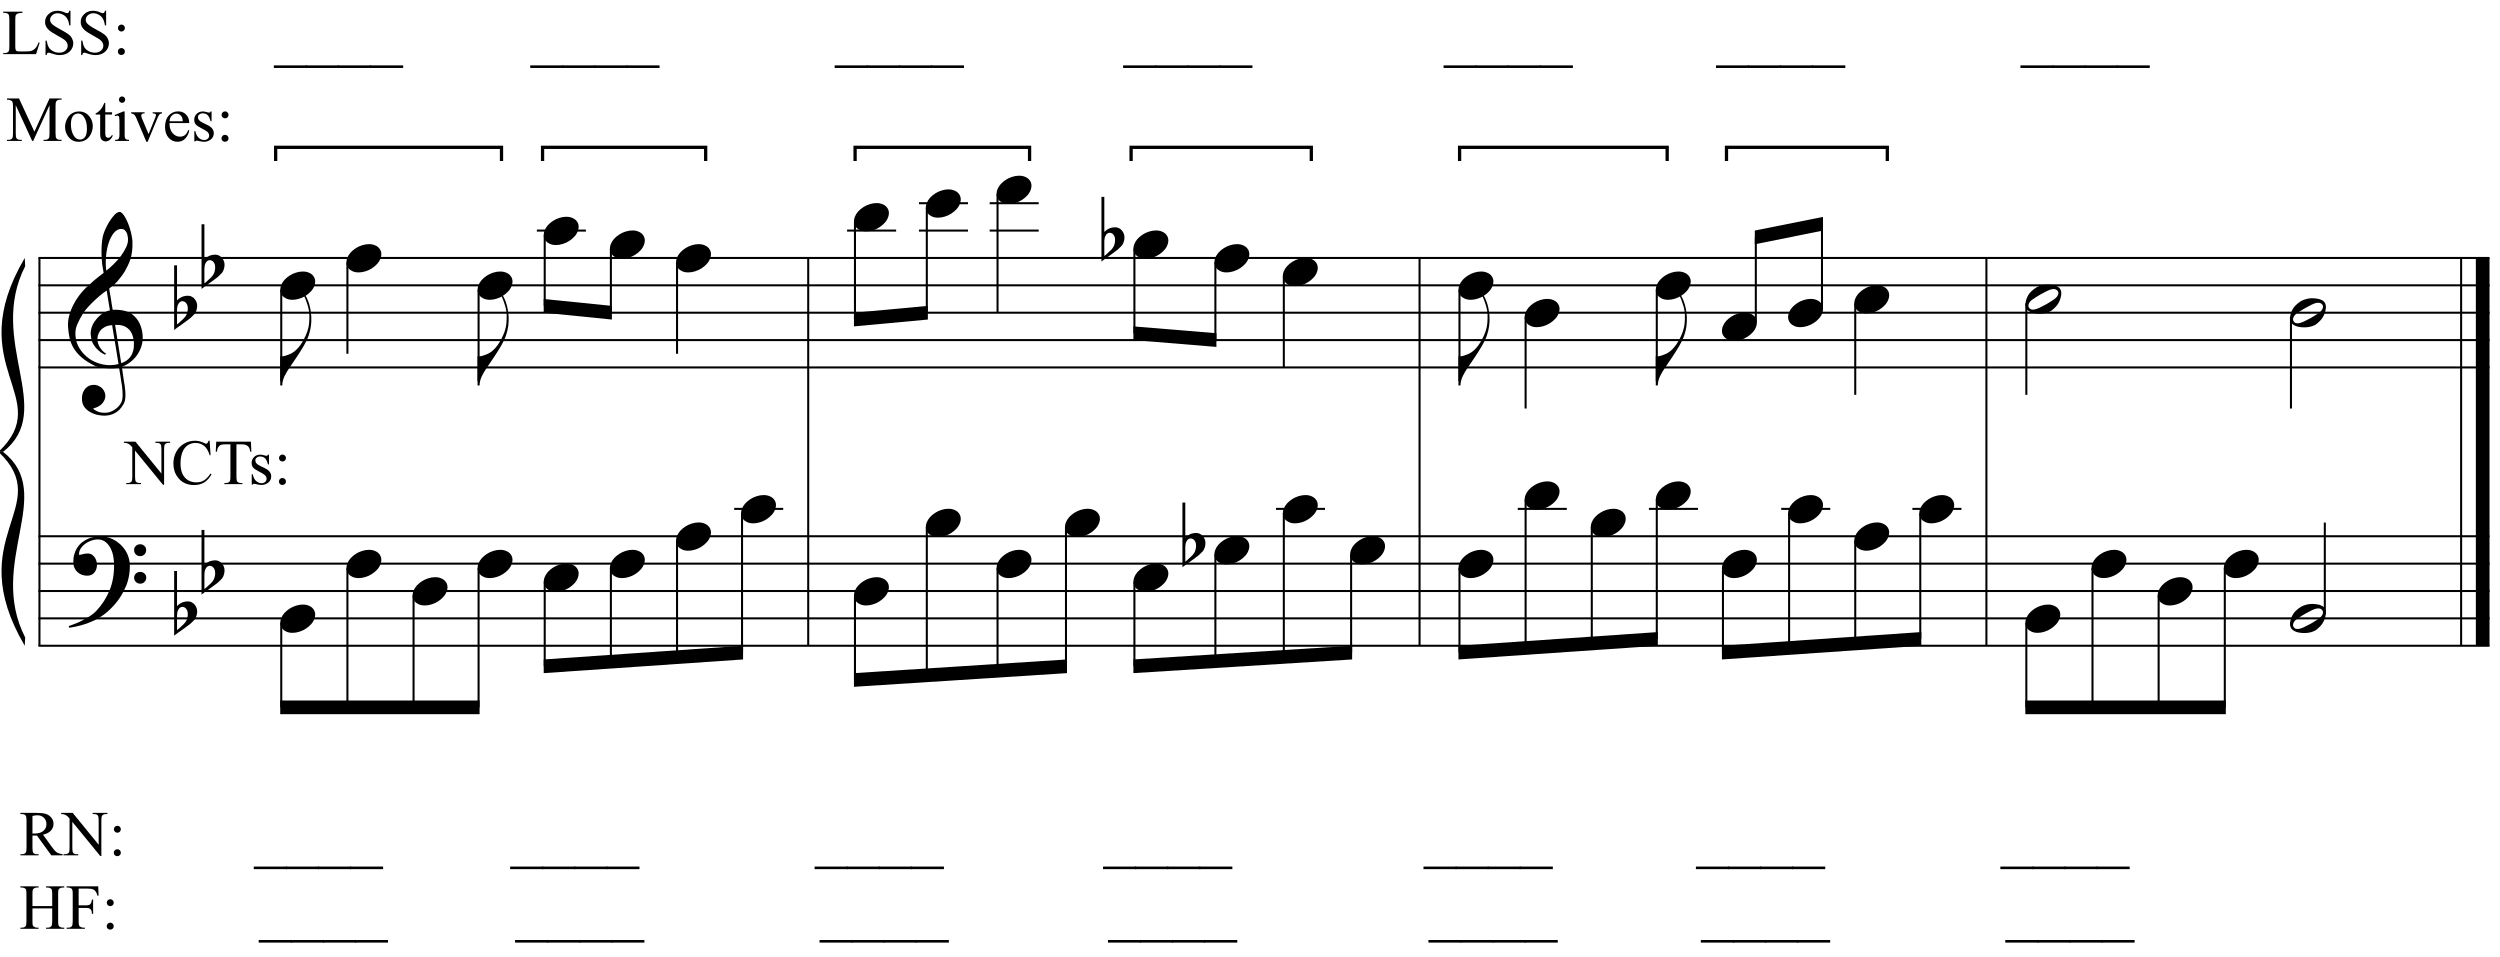 <?xml version="1.0" encoding="UTF-8"?>
<svg xmlns="http://www.w3.org/2000/svg" xmlns:xlink="http://www.w3.org/1999/xlink" width="421.25pt" height="161.25pt" viewBox="0 0 421.25 161.25" version="1.1">
<defs>
<g>
<symbol overflow="visible" id="glyph0-0">
<path style="stroke:none;" d=""/>
</symbol>
<symbol overflow="visible" id="glyph0-1">
<path style="stroke:none;" d="M 8.594 4.656 C 8.25 4.719 7.883 4.754 7.5 4.766 C 7.113 4.773 6.734 4.766 6.359 4.734 C 5.992 4.703 5.656 4.656 5.344 4.594 C 5.031 4.539 4.773 4.469 4.578 4.375 C 3.629 3.914 2.863 3.43 2.281 2.922 C 1.695 2.41 1.242 1.879 0.922 1.328 C 0.598 0.773 0.375 0.207 0.25 -0.375 C 0.125 -0.957 0.039 -1.547 0 -2.141 C -0.051 -2.773 0.004 -3.41 0.172 -4.047 C 0.336 -4.691 0.566 -5.305 0.859 -5.891 C 1.148 -6.473 1.484 -7.008 1.859 -7.5 C 2.234 -8 2.609 -8.43 2.984 -8.797 C 3.43 -9.211 3.895 -9.629 4.375 -10.047 C 4.863 -10.461 5.398 -10.883 5.984 -11.312 C 5.961 -11.469 5.941 -11.609 5.922 -11.734 C 5.91 -11.859 5.891 -11.984 5.859 -12.109 C 5.836 -12.242 5.812 -12.391 5.781 -12.547 C 5.75 -12.703 5.727 -12.898 5.719 -13.141 C 5.719 -13.234 5.703 -13.41 5.672 -13.672 C 5.648 -13.941 5.633 -14.266 5.625 -14.641 C 5.625 -15.016 5.633 -15.441 5.656 -15.922 C 5.688 -16.398 5.75 -16.898 5.844 -17.422 C 5.906 -17.723 6.035 -18.109 6.234 -18.578 C 6.441 -19.055 6.68 -19.516 6.953 -19.953 C 7.234 -20.398 7.523 -20.785 7.828 -21.109 C 8.141 -21.43 8.43 -21.594 8.703 -21.594 C 8.836 -21.594 8.984 -21.508 9.141 -21.344 C 9.305 -21.176 9.469 -20.953 9.625 -20.672 C 9.781 -20.398 9.93 -20.086 10.078 -19.734 C 10.223 -19.379 10.348 -19.02 10.453 -18.656 C 10.566 -18.289 10.656 -17.926 10.719 -17.562 C 10.789 -17.207 10.832 -16.895 10.844 -16.625 C 10.863 -15.988 10.844 -15.426 10.781 -14.938 C 10.719 -14.445 10.625 -14.008 10.5 -13.625 C 10.375 -13.238 10.227 -12.879 10.062 -12.547 C 9.895 -12.223 9.723 -11.895 9.547 -11.562 C 9.348 -11.238 9.145 -10.945 8.938 -10.688 C 8.738 -10.438 8.535 -10.18 8.328 -9.922 C 8.098 -9.648 7.863 -9.426 7.625 -9.25 C 7.383 -9.07 7.148 -8.879 6.922 -8.672 C 7.035 -8.047 7.133 -7.477 7.219 -6.969 C 7.25 -6.75 7.281 -6.535 7.312 -6.328 C 7.352 -6.117 7.383 -5.926 7.406 -5.75 C 7.438 -5.57 7.461 -5.422 7.484 -5.297 C 7.516 -5.18 7.531 -5.113 7.531 -5.094 C 7.82 -5.125 8.125 -5.125 8.438 -5.094 C 8.75 -5.07 9.051 -5.031 9.344 -4.969 C 9.633 -4.906 9.895 -4.82 10.125 -4.719 C 10.352 -4.625 10.535 -4.535 10.672 -4.453 C 11.328 -3.953 11.797 -3.383 12.078 -2.75 C 12.359 -2.125 12.52 -1.477 12.562 -0.812 C 12.602 -0.289 12.562 0.227 12.438 0.75 C 12.312 1.27 12.102 1.766 11.812 2.234 C 11.531 2.711 11.156 3.148 10.688 3.547 C 10.227 3.941 9.688 4.266 9.062 4.516 C 9.133 5.023 9.203 5.492 9.266 5.922 C 9.328 6.297 9.379 6.656 9.422 7 C 9.473 7.352 9.516 7.598 9.547 7.734 C 9.648 8.473 9.688 9.078 9.656 9.547 C 9.633 10.023 9.547 10.41 9.391 10.703 C 9.254 10.953 9.098 11.191 8.922 11.422 C 8.742 11.648 8.531 11.859 8.281 12.047 C 8.039 12.234 7.754 12.391 7.422 12.516 C 7.098 12.641 6.727 12.711 6.312 12.734 C 5.988 12.754 5.602 12.723 5.156 12.641 C 4.719 12.566 4.297 12.426 3.891 12.219 C 3.484 12.02 3.133 11.75 2.844 11.406 C 2.551 11.062 2.383 10.633 2.344 10.125 C 2.32 9.832 2.336 9.535 2.391 9.234 C 2.453 8.93 2.562 8.66 2.719 8.422 C 2.875 8.18 3.078 7.977 3.328 7.812 C 3.578 7.656 3.891 7.566 4.266 7.547 C 4.484 7.535 4.707 7.566 4.938 7.641 C 5.164 7.723 5.379 7.836 5.578 7.984 C 5.773 8.141 5.93 8.328 6.047 8.547 C 6.172 8.766 6.25 9.004 6.281 9.266 C 6.312 9.723 6.164 10.16 5.844 10.578 C 5.531 11.004 4.988 11.32 4.219 11.531 C 4.344 11.707 4.578 11.867 4.922 12.016 C 5.266 12.172 5.695 12.25 6.219 12.25 C 6.758 12.25 7.281 12.086 7.781 11.766 C 8.281 11.453 8.664 11.055 8.938 10.578 C 9.102 10.254 9.188 9.836 9.188 9.328 C 9.188 8.816 9.156 8.301 9.094 7.781 C 9.07 7.695 9.035 7.484 8.984 7.141 C 8.93 6.805 8.879 6.457 8.828 6.094 C 8.766 5.656 8.688 5.176 8.594 4.656 Z M 8.984 -18.734 C 8.504 -18.734 8.082 -18.508 7.719 -18.062 C 7.352 -17.613 7.055 -17.039 6.828 -16.344 C 6.609 -15.656 6.461 -14.898 6.391 -14.078 C 6.316 -13.254 6.332 -12.461 6.438 -11.703 C 6.844 -12.004 7.266 -12.375 7.703 -12.812 C 8.148 -13.25 8.555 -13.711 8.922 -14.203 C 9.285 -14.703 9.582 -15.203 9.812 -15.703 C 10.039 -16.203 10.133 -16.68 10.094 -17.141 C 10.082 -17.285 10.055 -17.453 10.016 -17.641 C 9.984 -17.828 9.922 -18 9.828 -18.156 C 9.742 -18.312 9.633 -18.445 9.5 -18.562 C 9.363 -18.676 9.191 -18.734 8.984 -18.734 Z M 8.953 3.891 C 9.484 3.703 9.895 3.461 10.188 3.172 C 10.477 2.879 10.691 2.562 10.828 2.219 C 10.973 1.875 11.055 1.531 11.078 1.188 C 11.098 0.844 11.102 0.535 11.094 0.266 C 11.062 0.035 11.004 -0.238 10.922 -0.562 C 10.848 -0.895 10.703 -1.219 10.484 -1.531 C 10.266 -1.844 9.953 -2.098 9.547 -2.297 C 9.141 -2.504 8.598 -2.586 7.922 -2.547 Z M 7.438 -2.516 C 6.938 -2.484 6.52 -2.379 6.188 -2.203 C 5.863 -2.023 5.602 -1.812 5.406 -1.562 C 5.219 -1.312 5.086 -1.039 5.016 -0.75 C 4.953 -0.469 4.93 -0.219 4.953 0 C 4.961 0.219 5.008 0.441 5.094 0.672 C 5.176 0.91 5.285 1.129 5.422 1.328 C 5.566 1.535 5.723 1.723 5.891 1.891 C 6.055 2.055 6.227 2.18 6.406 2.266 C 6.375 2.297 6.348 2.316 6.328 2.328 C 6.316 2.348 6.301 2.375 6.281 2.406 C 6.25 2.426 6.227 2.445 6.219 2.469 C 5.832 2.289 5.492 2.07 5.203 1.812 C 4.922 1.562 4.738 1.379 4.656 1.266 C 4.52 1.086 4.398 0.922 4.297 0.766 C 4.203 0.617 4.125 0.461 4.062 0.297 C 4 0.141 3.945 -0.035 3.906 -0.234 C 3.863 -0.43 3.832 -0.664 3.812 -0.938 C 3.789 -1.195 3.812 -1.473 3.875 -1.766 C 3.938 -2.055 4.035 -2.348 4.172 -2.641 C 4.316 -2.93 4.504 -3.211 4.734 -3.484 C 4.961 -3.766 5.227 -4.031 5.531 -4.281 C 5.695 -4.406 5.844 -4.504 5.969 -4.578 C 6.094 -4.648 6.211 -4.711 6.328 -4.766 C 6.441 -4.828 6.555 -4.875 6.672 -4.906 C 6.785 -4.938 6.91 -4.969 7.047 -5 L 6.5 -8.344 C 6.352 -8.258 6.113 -8.086 5.781 -7.828 C 5.445 -7.566 5.082 -7.254 4.688 -6.891 C 4.289 -6.535 3.898 -6.148 3.516 -5.734 C 3.129 -5.328 2.812 -4.938 2.562 -4.562 C 2.125 -3.852 1.781 -3.203 1.531 -2.609 C 1.281 -2.023 1.188 -1.391 1.25 -0.703 C 1.301 0.078 1.539 0.801 1.969 1.469 C 2.395 2.133 2.938 2.695 3.594 3.156 C 4.258 3.613 5.016 3.93 5.859 4.109 C 6.711 4.285 7.594 4.266 8.5 4.047 C 8.312 2.828 8.133 1.738 7.969 0.781 C 7.895 0.375 7.828 -0.023 7.766 -0.422 C 7.703 -0.816 7.645 -1.164 7.594 -1.469 C 7.539 -1.781 7.5 -2.031 7.469 -2.219 C 7.445 -2.414 7.438 -2.516 7.438 -2.516 Z M 7.438 -2.516 "/>
</symbol>
<symbol overflow="visible" id="glyph0-2">
<path style="stroke:none;" d="M 9.266 4.828 C 9.148 5.035 9.039 5.227 8.938 5.406 C 8.832 5.582 8.723 5.75 8.609 5.906 C 8.504 6.062 8.391 6.219 8.266 6.375 C 8.141 6.531 8 6.703 7.844 6.891 C 7.688 7.066 7.535 7.227 7.391 7.375 C 7.242 7.531 7.098 7.676 6.953 7.812 C 6.816 7.945 6.672 8.078 6.516 8.203 C 6.359 8.328 6.18 8.469 5.984 8.625 C 5.734 8.801 5.5 8.957 5.281 9.094 C 5.07 9.227 4.859 9.348 4.641 9.453 C 4.422 9.566 4.191 9.672 3.953 9.766 C 3.723 9.859 3.469 9.961 3.188 10.078 C 2.906 10.18 2.594 10.281 2.25 10.375 C 1.914 10.469 1.598 10.547 1.297 10.609 C 0.93 10.68 0.57 10.75 0.219 10.812 L 0.094 10.531 C 0.664 10.332 1.242 10.109 1.828 9.859 C 2.305 9.629 2.812 9.359 3.344 9.047 C 3.883 8.734 4.352 8.375 4.75 7.969 C 5.738 6.914 6.488 5.75 7 4.469 C 7.52 3.195 7.77 1.75 7.75 0.125 C 7.75 -0.238 7.707 -0.66 7.625 -1.141 C 7.551 -1.617 7.41 -2.07 7.203 -2.5 C 7.004 -2.938 6.723 -3.305 6.359 -3.609 C 5.992 -3.922 5.523 -4.078 4.953 -4.078 C 4.617 -4.078 4.266 -4.008 3.891 -3.875 C 3.516 -3.738 3.172 -3.555 2.859 -3.328 C 2.555 -3.098 2.305 -2.828 2.109 -2.516 C 1.91 -2.203 1.828 -1.867 1.859 -1.516 C 1.867 -1.461 1.906 -1.445 1.969 -1.469 C 2.039 -1.488 2.141 -1.516 2.266 -1.547 C 2.398 -1.586 2.562 -1.625 2.75 -1.656 C 2.945 -1.695 3.176 -1.711 3.438 -1.703 C 3.707 -1.68 3.938 -1.594 4.125 -1.438 C 4.32 -1.289 4.484 -1.098 4.609 -0.859 C 4.734 -0.629 4.812 -0.375 4.844 -0.094 C 4.883 0.176 4.875 0.441 4.812 0.703 C 4.719 1.109 4.535 1.43 4.266 1.672 C 4.004 1.91 3.641 2.031 3.172 2.031 C 2.879 2.031 2.594 1.977 2.312 1.875 C 2.039 1.77 1.797 1.617 1.578 1.422 C 1.367 1.234 1.203 1 1.078 0.719 C 0.953 0.445 0.891 0.133 0.891 -0.219 C 0.879 -0.75 0.938 -1.219 1.062 -1.625 C 1.188 -2.031 1.344 -2.379 1.531 -2.672 C 1.727 -2.973 1.93 -3.219 2.141 -3.406 C 2.359 -3.594 2.562 -3.742 2.75 -3.859 C 3.207 -4.141 3.664 -4.332 4.125 -4.438 C 4.594 -4.539 5.039 -4.598 5.469 -4.609 C 5.926 -4.609 6.391 -4.531 6.859 -4.375 C 7.336 -4.227 7.785 -4.008 8.203 -3.719 C 8.629 -3.426 9.004 -3.078 9.328 -2.672 C 9.66 -2.273 9.914 -1.832 10.094 -1.344 C 10.301 -0.789 10.406 -0.207 10.406 0.406 C 10.414 1.031 10.344 1.707 10.188 2.438 C 10.133 2.688 10.078 2.906 10.016 3.094 C 9.953 3.289 9.883 3.484 9.812 3.672 C 9.738 3.859 9.656 4.039 9.562 4.219 C 9.469 4.406 9.367 4.609 9.266 4.828 Z M 11.125 -2.266 C 11.113 -2.547 11.207 -2.781 11.406 -2.969 C 11.602 -3.164 11.844 -3.266 12.125 -3.266 C 12.406 -3.273 12.645 -3.188 12.844 -3 C 13.051 -2.82 13.156 -2.594 13.156 -2.312 C 13.164 -2.02 13.07 -1.77 12.875 -1.562 C 12.676 -1.363 12.438 -1.266 12.156 -1.266 C 11.875 -1.254 11.629 -1.348 11.422 -1.547 C 11.223 -1.742 11.125 -1.984 11.125 -2.266 Z M 11.125 2.375 C 11.125 2.094 11.223 1.859 11.422 1.672 C 11.617 1.492 11.859 1.398 12.141 1.391 C 12.422 1.391 12.66 1.477 12.859 1.656 C 13.066 1.832 13.172 2.062 13.172 2.344 C 13.18 2.625 13.086 2.863 12.891 3.062 C 12.703 3.27 12.461 3.375 12.172 3.375 C 11.891 3.383 11.645 3.289 11.438 3.094 C 11.238 2.906 11.133 2.664 11.125 2.375 Z M 11.125 2.375 "/>
</symbol>
<symbol overflow="visible" id="glyph0-3">
<path style="stroke:none;" d="M 0.484 -6.531 L 0.484 -2.078 C 0.648 -2.242 0.805 -2.375 0.953 -2.469 C 1.109 -2.57 1.254 -2.648 1.391 -2.703 C 1.523 -2.754 1.664 -2.789 1.812 -2.812 C 1.969 -2.844 2.145 -2.859 2.344 -2.859 C 2.57 -2.859 2.781 -2.805 2.969 -2.703 C 3.156 -2.609 3.316 -2.477 3.453 -2.312 C 3.586 -2.156 3.691 -1.977 3.766 -1.781 C 3.836 -1.594 3.875 -1.406 3.875 -1.219 C 3.883 -1.02 3.863 -0.82 3.812 -0.625 C 3.77 -0.438 3.711 -0.266 3.641 -0.109 C 3.547 0.098 3.406 0.281 3.219 0.438 C 3.039 0.602 2.879 0.758 2.734 0.906 C 2.68 0.957 2.57 1.039 2.406 1.156 C 2.25 1.281 2.066 1.414 1.859 1.562 C 1.66 1.719 1.453 1.867 1.234 2.016 C 1.016 2.172 0.812 2.312 0.625 2.438 C 0.438 2.57 0.285 2.688 0.172 2.781 C 0.055 2.875 0 2.922 0 2.922 L 0 -7.984 L 0.484 -7.984 Z M 1.969 -1.672 C 1.906 -1.754 1.82 -1.816 1.719 -1.859 C 1.613 -1.91 1.5 -1.938 1.375 -1.938 C 1.258 -1.938 1.141 -1.898 1.016 -1.828 C 0.891 -1.754 0.781 -1.625 0.688 -1.438 C 0.562 -1.207 0.492 -0.914 0.484 -0.562 C 0.484 -0.207 0.484 0.109 0.484 0.391 L 0.484 1.969 C 0.484 1.969 0.52 1.941 0.594 1.891 C 0.664 1.836 0.754 1.766 0.859 1.672 C 0.961 1.578 1.07 1.473 1.188 1.359 C 1.301 1.254 1.41 1.156 1.516 1.062 C 1.68 0.906 1.828 0.734 1.953 0.547 C 2.078 0.367 2.172 0.141 2.234 -0.141 C 2.305 -0.43 2.32 -0.711 2.281 -0.984 C 2.25 -1.254 2.145 -1.484 1.969 -1.672 Z M 1.969 -1.672 "/>
</symbol>
<symbol overflow="visible" id="glyph0-4">
<path style="stroke:none;" d="M 5.172 -4.672 C 5.109 -4.18 4.984 -3.656 4.797 -3.094 C 4.609 -2.539 4.328 -1.945 3.953 -1.312 C 3.555 -0.645 3.156 -0.008 2.75 0.594 C 2.344 1.207 1.961 1.77 1.609 2.281 C 1.297 2.719 1.004 3.207 0.734 3.75 C 0.473 4.301 0.344 4.832 0.344 5.344 L 0 5.344 L 0 0.438 L 0.344 0.438 C 0.531 0.414 0.727 0.375 0.938 0.312 C 1.113 0.258 1.312 0.188 1.531 0.094 C 1.758 0.008 1.992 -0.113 2.234 -0.281 C 2.391 -0.383 2.566 -0.535 2.766 -0.734 C 2.973 -0.93 3.18 -1.176 3.391 -1.469 C 3.598 -1.758 3.801 -2.094 4 -2.469 C 4.207 -2.852 4.395 -3.281 4.562 -3.75 C 4.727 -4.258 4.828 -4.711 4.859 -5.109 C 4.898 -5.504 4.914 -5.953 4.906 -6.453 C 4.906 -6.723 4.879 -7.008 4.828 -7.312 C 4.773 -7.613 4.703 -7.91 4.609 -8.203 C 4.523 -8.492 4.43 -8.77 4.328 -9.031 C 4.234 -9.289 4.129 -9.52 4.016 -9.719 L 4.219 -9.859 C 4.395 -9.598 4.551 -9.285 4.688 -8.922 C 4.832 -8.555 4.953 -8.148 5.047 -7.703 C 5.141 -7.266 5.203 -6.785 5.234 -6.266 C 5.266 -5.754 5.242 -5.223 5.172 -4.672 Z M 5.172 -4.672 "/>
</symbol>
<symbol overflow="visible" id="glyph0-5">
<path style="stroke:none;" d="M 0.141 0.016 C 0.266 -0.316 0.453 -0.625 0.703 -0.906 C 0.961 -1.188 1.254 -1.43 1.578 -1.641 C 1.91 -1.859 2.27 -2.023 2.656 -2.141 C 3.039 -2.266 3.426 -2.328 3.812 -2.328 C 4.207 -2.328 4.551 -2.258 4.844 -2.125 C 5.145 -2 5.379 -1.828 5.547 -1.609 C 5.723 -1.398 5.832 -1.148 5.875 -0.859 C 5.914 -0.566 5.875 -0.254 5.75 0.078 C 5.633 0.41 5.445 0.719 5.188 1 C 4.926 1.289 4.629 1.539 4.297 1.75 C 3.961 1.969 3.602 2.133 3.219 2.25 C 2.832 2.375 2.445 2.438 2.062 2.438 C 1.664 2.438 1.32 2.367 1.031 2.234 C 0.75 2.109 0.52 1.938 0.344 1.719 C 0.164 1.5 0.055 1.242 0.016 0.953 C -0.016 0.66 0.023 0.348 0.141 0.016 Z M 0.141 0.016 "/>
</symbol>
<symbol overflow="visible" id="glyph0-6">
<path style="stroke:none;" d="M 5.906 -1.641 C 5.977 -1.504 6.023 -1.352 6.047 -1.188 C 6.066 -1.02 6.066 -0.852 6.047 -0.688 C 6.023 -0.52 5.992 -0.363 5.953 -0.219 C 5.922 -0.07 5.883 0.039 5.844 0.125 C 5.676 0.594 5.422 1.004 5.078 1.359 C 4.734 1.723 4.422 1.973 4.141 2.109 C 3.535 2.41 2.812 2.523 1.969 2.453 C 1.852 2.441 1.711 2.422 1.547 2.391 C 1.379 2.367 1.211 2.328 1.047 2.266 C 0.879 2.203 0.719 2.117 0.562 2.016 C 0.406 1.922 0.285 1.801 0.203 1.656 C 0.109 1.5 0.051 1.336 0.031 1.172 C 0.008 1.004 0.008 0.844 0.031 0.688 C 0.051 0.539 0.078 0.398 0.109 0.266 C 0.148 0.141 0.188 0.023 0.219 -0.078 C 0.395 -0.547 0.641 -0.93 0.953 -1.234 C 1.273 -1.547 1.578 -1.785 1.859 -1.953 C 2.141 -2.117 2.488 -2.25 2.906 -2.344 C 3.32 -2.438 3.785 -2.457 4.297 -2.406 C 4.398 -2.383 4.523 -2.363 4.672 -2.344 C 4.816 -2.332 4.961 -2.297 5.109 -2.234 C 5.266 -2.18 5.414 -2.109 5.562 -2.016 C 5.707 -1.922 5.82 -1.797 5.906 -1.641 Z M 5.484 -1.328 C 5.379 -1.473 5.254 -1.57 5.109 -1.625 C 4.973 -1.676 4.82 -1.691 4.656 -1.672 C 4.488 -1.66 4.316 -1.625 4.141 -1.562 C 3.973 -1.5 3.816 -1.43 3.672 -1.359 C 3.461 -1.266 3.273 -1.164 3.109 -1.062 C 2.941 -0.969 2.766 -0.875 2.578 -0.781 C 2.223 -0.582 1.863 -0.359 1.5 -0.109 C 1.363 -0.023 1.223 0.066 1.078 0.172 C 0.941 0.285 0.82 0.41 0.719 0.547 C 0.625 0.68 0.562 0.828 0.531 0.984 C 0.5 1.141 0.523 1.289 0.609 1.438 C 0.691 1.582 0.805 1.68 0.953 1.734 C 1.109 1.785 1.266 1.801 1.422 1.781 C 1.586 1.758 1.758 1.719 1.938 1.656 C 2.113 1.594 2.273 1.523 2.422 1.453 C 2.629 1.359 2.82 1.258 3 1.156 C 3.176 1.062 3.359 0.969 3.547 0.875 C 3.723 0.77 3.895 0.664 4.062 0.562 C 4.227 0.469 4.41 0.352 4.609 0.219 C 4.734 0.133 4.863 0.039 5 -0.062 C 5.145 -0.176 5.266 -0.301 5.359 -0.438 C 5.461 -0.57 5.531 -0.719 5.562 -0.875 C 5.594 -1.031 5.566 -1.18 5.484 -1.328 Z M 5.484 -1.328 "/>
</symbol>
<symbol overflow="visible" id="glyph1-0">
<path style="stroke:none;" d="M 1.5 0 L 1.5 -6.75 L 6.891 -6.75 L 6.891 0 Z M 1.672 -0.172 L 6.734 -0.172 L 6.734 -6.578 L 1.672 -6.578 Z M 1.672 -0.172 "/>
</symbol>
<symbol overflow="visible" id="glyph1-1">
<path style="stroke:none;" d="M 6.188 -1.984 L 6.359 -1.938 L 5.75 0 L 0.219 0 L 0.219 -0.188 L 0.484 -0.188 C 0.785 -0.188 1.004 -0.285 1.141 -0.484 C 1.211 -0.598 1.25 -0.859 1.25 -1.266 L 1.25 -5.891 C 1.25 -6.328 1.195 -6.602 1.094 -6.719 C 0.957 -6.875 0.754 -6.953 0.484 -6.953 L 0.219 -6.953 L 0.219 -7.156 L 3.453 -7.156 L 3.453 -6.953 C 3.078 -6.953 2.812 -6.914 2.656 -6.844 C 2.5 -6.77 2.391 -6.676 2.328 -6.562 C 2.273 -6.457 2.25 -6.191 2.25 -5.766 L 2.25 -1.266 C 2.25 -0.973 2.281 -0.773 2.344 -0.672 C 2.383 -0.598 2.445 -0.539 2.531 -0.5 C 2.625 -0.469 2.898 -0.453 3.359 -0.453 L 3.875 -0.453 C 4.426 -0.453 4.812 -0.492 5.031 -0.578 C 5.25 -0.66 5.453 -0.801 5.641 -1 C 5.828 -1.207 6.008 -1.535 6.188 -1.984 Z M 6.188 -1.984 "/>
</symbol>
<symbol overflow="visible" id="glyph1-2">
<path style="stroke:none;" d="M 4.953 -7.312 L 4.953 -4.844 L 4.75 -4.844 C 4.688 -5.312 4.57 -5.688 4.406 -5.969 C 4.25 -6.25 4.02 -6.473 3.719 -6.641 C 3.414 -6.805 3.102 -6.891 2.781 -6.891 C 2.414 -6.891 2.113 -6.773 1.875 -6.547 C 1.633 -6.328 1.516 -6.078 1.516 -5.797 C 1.516 -5.578 1.586 -5.379 1.734 -5.203 C 1.953 -4.93 2.473 -4.578 3.297 -4.141 C 3.961 -3.785 4.414 -3.508 4.656 -3.312 C 4.906 -3.125 5.094 -2.898 5.219 -2.641 C 5.352 -2.379 5.422 -2.109 5.422 -1.828 C 5.422 -1.285 5.211 -0.816 4.797 -0.422 C 4.379 -0.035 3.836 0.156 3.172 0.156 C 2.961 0.156 2.77 0.141 2.594 0.109 C 2.477 0.098 2.25 0.035 1.906 -0.078 C 1.562 -0.191 1.348 -0.25 1.266 -0.25 C 1.172 -0.25 1.098 -0.219 1.047 -0.156 C 0.992 -0.102 0.957 0 0.938 0.156 L 0.75 0.156 L 0.75 -2.281 L 0.938 -2.281 C 1.031 -1.77 1.156 -1.383 1.312 -1.125 C 1.469 -0.875 1.703 -0.664 2.016 -0.5 C 2.336 -0.332 2.688 -0.25 3.062 -0.25 C 3.5 -0.25 3.844 -0.363 4.094 -0.594 C 4.352 -0.82 4.484 -1.098 4.484 -1.422 C 4.484 -1.598 4.438 -1.773 4.344 -1.953 C 4.25 -2.129 4.098 -2.297 3.891 -2.453 C 3.754 -2.555 3.379 -2.781 2.766 -3.125 C 2.148 -3.469 1.711 -3.738 1.453 -3.938 C 1.203 -4.145 1.008 -4.367 0.875 -4.609 C 0.738 -4.859 0.672 -5.133 0.672 -5.438 C 0.672 -5.945 0.867 -6.383 1.266 -6.75 C 1.66 -7.125 2.16 -7.312 2.766 -7.312 C 3.148 -7.312 3.551 -7.219 3.969 -7.031 C 4.164 -6.945 4.305 -6.906 4.391 -6.906 C 4.484 -6.906 4.555 -6.93 4.609 -6.984 C 4.672 -7.035 4.719 -7.145 4.75 -7.312 Z M 4.953 -7.312 "/>
</symbol>
<symbol overflow="visible" id="glyph1-3">
<path style="stroke:none;" d="M 1.531 -4.984 C 1.688 -4.984 1.82 -4.926 1.938 -4.812 C 2.051 -4.695 2.109 -4.555 2.109 -4.391 C 2.109 -4.234 2.051 -4.098 1.938 -3.984 C 1.82 -3.867 1.688 -3.812 1.531 -3.812 C 1.363 -3.812 1.223 -3.867 1.109 -3.984 C 0.992 -4.098 0.938 -4.234 0.938 -4.391 C 0.938 -4.555 0.992 -4.695 1.109 -4.812 C 1.223 -4.926 1.363 -4.984 1.531 -4.984 Z M 1.516 -1.031 C 1.68 -1.031 1.82 -0.973 1.938 -0.859 C 2.051 -0.742 2.109 -0.602 2.109 -0.438 C 2.109 -0.27 2.047 -0.129 1.922 -0.016 C 1.805 0.086 1.672 0.141 1.516 0.141 C 1.348 0.141 1.207 0.086 1.094 -0.016 C 0.977 -0.129 0.922 -0.27 0.922 -0.438 C 0.922 -0.602 0.977 -0.742 1.094 -0.859 C 1.207 -0.973 1.348 -1.031 1.516 -1.031 Z M 1.516 -1.031 "/>
</symbol>
<symbol overflow="visible" id="glyph1-4">
<path style="stroke:none;" d=""/>
</symbol>
<symbol overflow="visible" id="glyph1-5">
<path style="stroke:none;" d="M 5.5 2.328 L -0.094 2.328 L -0.094 1.891 L 5.5 1.891 Z M 5.5 2.328 "/>
</symbol>
<symbol overflow="visible" id="glyph1-6">
<path style="stroke:none;" d="M 7.297 0 L 5.391 0 L 2.969 -3.344 C 2.789 -3.332 2.645 -3.328 2.531 -3.328 C 2.488 -3.328 2.438 -3.328 2.375 -3.328 C 2.32 -3.336 2.27 -3.344 2.219 -3.344 L 2.219 -1.266 C 2.219 -0.816 2.266 -0.535 2.359 -0.422 C 2.492 -0.266 2.695 -0.188 2.969 -0.188 L 3.25 -0.188 L 3.25 0 L 0.188 0 L 0.188 -0.188 L 0.453 -0.188 C 0.754 -0.188 0.973 -0.285 1.109 -0.484 C 1.18 -0.598 1.219 -0.859 1.219 -1.266 L 1.219 -5.891 C 1.219 -6.336 1.164 -6.613 1.062 -6.719 C 0.926 -6.875 0.723 -6.953 0.453 -6.953 L 0.188 -6.953 L 0.188 -7.156 L 2.781 -7.156 C 3.539 -7.156 4.102 -7.098 4.469 -6.984 C 4.832 -6.867 5.141 -6.66 5.391 -6.359 C 5.641 -6.066 5.766 -5.719 5.766 -5.312 C 5.766 -4.875 5.617 -4.492 5.328 -4.172 C 5.047 -3.848 4.602 -3.617 4 -3.484 L 5.484 -1.422 C 5.816 -0.953 6.102 -0.641 6.344 -0.484 C 6.594 -0.336 6.91 -0.238 7.297 -0.188 Z M 2.219 -3.672 C 2.281 -3.672 2.336 -3.672 2.391 -3.672 C 2.441 -3.672 2.484 -3.672 2.516 -3.672 C 3.191 -3.672 3.703 -3.816 4.047 -4.109 C 4.398 -4.41 4.578 -4.785 4.578 -5.234 C 4.578 -5.68 4.438 -6.047 4.156 -6.328 C 3.875 -6.609 3.504 -6.75 3.047 -6.75 C 2.836 -6.75 2.562 -6.711 2.219 -6.641 Z M 2.219 -3.672 "/>
</symbol>
<symbol overflow="visible" id="glyph1-7">
<path style="stroke:none;" d="M -0.141 -7.156 L 1.797 -7.156 L 6.172 -1.781 L 6.172 -5.906 C 6.172 -6.344 6.117 -6.617 6.016 -6.734 C 5.891 -6.879 5.688 -6.953 5.406 -6.953 L 5.156 -6.953 L 5.156 -7.156 L 7.641 -7.156 L 7.641 -6.953 L 7.391 -6.953 C 7.086 -6.953 6.875 -6.859 6.75 -6.672 C 6.664 -6.566 6.625 -6.312 6.625 -5.906 L 6.625 0.109 L 6.438 0.109 L 1.734 -5.641 L 1.734 -1.234 C 1.734 -0.797 1.781 -0.523 1.875 -0.422 C 2.008 -0.266 2.211 -0.188 2.484 -0.188 L 2.734 -0.188 L 2.734 0 L 0.25 0 L 0.25 -0.188 L 0.5 -0.188 C 0.801 -0.188 1.02 -0.281 1.156 -0.469 C 1.227 -0.582 1.266 -0.836 1.266 -1.234 L 1.266 -6.203 C 1.055 -6.453 0.895 -6.613 0.781 -6.688 C 0.676 -6.77 0.523 -6.844 0.328 -6.906 C 0.223 -6.938 0.066 -6.953 -0.141 -6.953 Z M -0.141 -7.156 "/>
</symbol>
<symbol overflow="visible" id="glyph1-8">
<path style="stroke:none;" d="M 2.219 -3.828 L 5.547 -3.828 L 5.547 -5.875 C 5.547 -6.238 5.52 -6.477 5.469 -6.594 C 5.438 -6.688 5.363 -6.766 5.25 -6.828 C 5.102 -6.91 4.941 -6.953 4.766 -6.953 L 4.516 -6.953 L 4.516 -7.156 L 7.578 -7.156 L 7.578 -6.953 L 7.328 -6.953 C 7.148 -6.953 6.988 -6.91 6.844 -6.828 C 6.727 -6.773 6.648 -6.691 6.609 -6.578 C 6.566 -6.461 6.547 -6.227 6.547 -5.875 L 6.547 -1.266 C 6.547 -0.898 6.57 -0.66 6.625 -0.547 C 6.656 -0.461 6.727 -0.391 6.844 -0.328 C 6.988 -0.234 7.148 -0.188 7.328 -0.188 L 7.578 -0.188 L 7.578 0 L 4.516 0 L 4.516 -0.188 L 4.766 -0.188 C 5.055 -0.188 5.27 -0.273 5.406 -0.453 C 5.5 -0.566 5.547 -0.836 5.547 -1.266 L 5.547 -3.438 L 2.219 -3.438 L 2.219 -1.266 C 2.219 -0.898 2.238 -0.66 2.281 -0.547 C 2.32 -0.461 2.398 -0.391 2.516 -0.328 C 2.66 -0.234 2.816 -0.188 2.984 -0.188 L 3.25 -0.188 L 3.25 0 L 0.188 0 L 0.188 -0.188 L 0.438 -0.188 C 0.727 -0.188 0.941 -0.273 1.078 -0.453 C 1.16 -0.566 1.203 -0.836 1.203 -1.266 L 1.203 -5.875 C 1.203 -6.238 1.18 -6.477 1.141 -6.594 C 1.109 -6.688 1.035 -6.766 0.922 -6.828 C 0.766 -6.91 0.602 -6.953 0.438 -6.953 L 0.188 -6.953 L 0.188 -7.156 L 3.25 -7.156 L 3.25 -6.953 L 2.984 -6.953 C 2.816 -6.953 2.66 -6.91 2.516 -6.828 C 2.398 -6.773 2.32 -6.691 2.281 -6.578 C 2.238 -6.461 2.219 -6.227 2.219 -5.875 Z M 2.219 -3.828 "/>
</symbol>
<symbol overflow="visible" id="glyph1-9">
<path style="stroke:none;" d="M 2.203 -6.766 L 2.203 -3.953 L 3.516 -3.953 C 3.805 -3.953 4.02 -4.016 4.156 -4.141 C 4.301 -4.273 4.395 -4.535 4.438 -4.922 L 4.641 -4.922 L 4.641 -2.516 L 4.438 -2.516 C 4.438 -2.785 4.398 -2.984 4.328 -3.109 C 4.266 -3.242 4.172 -3.344 4.047 -3.406 C 3.93 -3.477 3.754 -3.516 3.516 -3.516 L 2.203 -3.516 L 2.203 -1.266 C 2.203 -0.898 2.227 -0.66 2.281 -0.547 C 2.312 -0.461 2.383 -0.391 2.5 -0.328 C 2.656 -0.234 2.816 -0.188 2.984 -0.188 L 3.25 -0.188 L 3.25 0 L 0.172 0 L 0.172 -0.188 L 0.422 -0.188 C 0.723 -0.188 0.938 -0.273 1.062 -0.453 C 1.156 -0.566 1.203 -0.836 1.203 -1.266 L 1.203 -5.891 C 1.203 -6.242 1.176 -6.477 1.125 -6.594 C 1.094 -6.688 1.02 -6.766 0.906 -6.828 C 0.758 -6.91 0.598 -6.953 0.422 -6.953 L 0.172 -6.953 L 0.172 -7.156 L 5.5 -7.156 L 5.562 -5.578 L 5.375 -5.578 C 5.281 -5.91 5.172 -6.156 5.047 -6.312 C 4.93 -6.469 4.785 -6.582 4.609 -6.656 C 4.43 -6.727 4.156 -6.766 3.781 -6.766 Z M 2.203 -6.766 "/>
</symbol>
<symbol overflow="visible" id="glyph1-10">
<path style="stroke:none;" d="M 6.5 -7.312 L 6.656 -4.875 L 6.5 -4.875 C 6.281 -5.602 5.969 -6.129 5.562 -6.453 C 5.156 -6.773 4.672 -6.938 4.109 -6.938 C 3.641 -6.938 3.211 -6.812 2.828 -6.562 C 2.441 -6.32 2.141 -5.938 1.922 -5.406 C 1.703 -4.883 1.594 -4.234 1.594 -3.453 C 1.594 -2.805 1.695 -2.242 1.906 -1.766 C 2.113 -1.297 2.426 -0.93 2.844 -0.672 C 3.258 -0.422 3.734 -0.297 4.266 -0.297 C 4.723 -0.297 5.129 -0.395 5.484 -0.594 C 5.848 -0.789 6.238 -1.188 6.656 -1.781 L 6.828 -1.672 C 6.473 -1.035 6.055 -0.57 5.578 -0.281 C 5.098 0.008 4.531 0.156 3.875 0.156 C 2.688 0.156 1.77 -0.281 1.125 -1.156 C 0.633 -1.812 0.391 -2.582 0.391 -3.469 C 0.391 -4.176 0.547 -4.828 0.859 -5.422 C 1.18 -6.023 1.625 -6.488 2.188 -6.812 C 2.75 -7.145 3.363 -7.312 4.031 -7.312 C 4.539 -7.312 5.051 -7.188 5.562 -6.938 C 5.707 -6.852 5.812 -6.812 5.875 -6.812 C 5.969 -6.812 6.051 -6.848 6.125 -6.922 C 6.207 -7.016 6.27 -7.145 6.312 -7.312 Z M 6.5 -7.312 "/>
</symbol>
<symbol overflow="visible" id="glyph1-11">
<path style="stroke:none;" d="M 6.25 -7.156 L 6.328 -5.469 L 6.125 -5.469 C 6.082 -5.77 6.031 -5.984 5.969 -6.109 C 5.852 -6.305 5.707 -6.453 5.531 -6.547 C 5.352 -6.648 5.113 -6.703 4.812 -6.703 L 3.812 -6.703 L 3.812 -1.234 C 3.812 -0.797 3.859 -0.523 3.953 -0.422 C 4.086 -0.266 4.297 -0.188 4.578 -0.188 L 4.812 -0.188 L 4.812 0 L 1.781 0 L 1.781 -0.188 L 2.047 -0.188 C 2.348 -0.188 2.562 -0.281 2.688 -0.469 C 2.758 -0.582 2.797 -0.836 2.797 -1.234 L 2.797 -6.703 L 1.938 -6.703 C 1.602 -6.703 1.367 -6.676 1.234 -6.625 C 1.047 -6.562 0.883 -6.43 0.75 -6.234 C 0.625 -6.047 0.551 -5.789 0.531 -5.469 L 0.328 -5.469 L 0.406 -7.156 Z M 6.25 -7.156 "/>
</symbol>
<symbol overflow="visible" id="glyph1-12">
<path style="stroke:none;" d="M 3.453 -4.969 L 3.453 -3.328 L 3.281 -3.328 C 3.145 -3.836 2.973 -4.188 2.766 -4.375 C 2.555 -4.562 2.289 -4.656 1.969 -4.656 C 1.727 -4.656 1.531 -4.586 1.375 -4.453 C 1.227 -4.328 1.156 -4.188 1.156 -4.031 C 1.156 -3.832 1.207 -3.664 1.312 -3.531 C 1.426 -3.383 1.648 -3.227 1.984 -3.062 L 2.75 -2.688 C 3.469 -2.344 3.828 -1.883 3.828 -1.312 C 3.828 -0.875 3.66 -0.52 3.328 -0.25 C 2.992 0.008 2.617 0.141 2.203 0.141 C 1.91 0.141 1.578 0.086 1.203 -0.016 C 1.078 -0.047 0.977 -0.062 0.906 -0.062 C 0.832 -0.062 0.77 -0.016 0.719 0.078 L 0.547 0.078 L 0.547 -1.656 L 0.719 -1.656 C 0.82 -1.156 1.008 -0.781 1.281 -0.531 C 1.562 -0.281 1.875 -0.156 2.219 -0.156 C 2.457 -0.156 2.656 -0.227 2.812 -0.375 C 2.969 -0.52 3.047 -0.691 3.047 -0.891 C 3.047 -1.129 2.957 -1.332 2.781 -1.5 C 2.613 -1.664 2.273 -1.875 1.766 -2.125 C 1.254 -2.383 0.922 -2.613 0.766 -2.812 C 0.609 -3.008 0.531 -3.266 0.531 -3.578 C 0.531 -3.973 0.664 -4.301 0.938 -4.562 C 1.207 -4.832 1.562 -4.969 2 -4.969 C 2.188 -4.969 2.414 -4.926 2.688 -4.844 C 2.863 -4.789 2.984 -4.766 3.047 -4.766 C 3.098 -4.766 3.141 -4.773 3.172 -4.797 C 3.203 -4.828 3.238 -4.883 3.281 -4.969 Z M 3.453 -4.969 "/>
</symbol>
<symbol overflow="visible" id="glyph1-13">
<path style="stroke:none;" d="M 4.422 0 L 1.656 -6.016 L 1.656 -1.234 C 1.656 -0.797 1.703 -0.523 1.797 -0.422 C 1.93 -0.266 2.141 -0.188 2.422 -0.188 L 2.672 -0.188 L 2.672 0 L 0.172 0 L 0.172 -0.188 L 0.438 -0.188 C 0.738 -0.188 0.953 -0.281 1.078 -0.469 C 1.148 -0.582 1.188 -0.836 1.188 -1.234 L 1.188 -5.906 C 1.188 -6.227 1.156 -6.457 1.094 -6.594 C 1.039 -6.695 0.945 -6.781 0.812 -6.844 C 0.676 -6.914 0.461 -6.953 0.172 -6.953 L 0.172 -7.156 L 2.203 -7.156 L 4.797 -1.562 L 7.344 -7.156 L 9.375 -7.156 L 9.375 -6.953 L 9.125 -6.953 C 8.82 -6.953 8.609 -6.859 8.484 -6.672 C 8.398 -6.566 8.359 -6.312 8.359 -5.906 L 8.359 -1.234 C 8.359 -0.797 8.41 -0.523 8.516 -0.422 C 8.641 -0.266 8.844 -0.188 9.125 -0.188 L 9.375 -0.188 L 9.375 0 L 6.344 0 L 6.344 -0.188 L 6.594 -0.188 C 6.895 -0.188 7.109 -0.281 7.234 -0.469 C 7.305 -0.582 7.344 -0.836 7.344 -1.234 L 7.344 -6.016 L 4.594 0 Z M 4.422 0 "/>
</symbol>
<symbol overflow="visible" id="glyph1-14">
<path style="stroke:none;" d="M 2.703 -4.969 C 3.43 -4.969 4.016 -4.691 4.453 -4.141 C 4.836 -3.66 5.031 -3.113 5.031 -2.5 C 5.031 -2.07 4.926 -1.633 4.719 -1.188 C 4.508 -0.75 4.223 -0.414 3.859 -0.188 C 3.492 0.031 3.086 0.141 2.641 0.141 C 1.91 0.141 1.332 -0.145 0.906 -0.719 C 0.539 -1.207 0.359 -1.754 0.359 -2.359 C 0.359 -2.805 0.469 -3.25 0.688 -3.688 C 0.906 -4.125 1.191 -4.445 1.547 -4.656 C 1.91 -4.863 2.297 -4.969 2.703 -4.969 Z M 2.531 -4.625 C 2.344 -4.625 2.156 -4.566 1.969 -4.453 C 1.781 -4.348 1.629 -4.156 1.516 -3.875 C 1.398 -3.602 1.344 -3.25 1.344 -2.812 C 1.344 -2.102 1.484 -1.492 1.766 -0.984 C 2.047 -0.484 2.414 -0.234 2.875 -0.234 C 3.207 -0.234 3.484 -0.367 3.703 -0.641 C 3.93 -0.922 4.047 -1.406 4.047 -2.094 C 4.047 -2.957 3.859 -3.633 3.484 -4.125 C 3.234 -4.457 2.914 -4.625 2.531 -4.625 Z M 2.531 -4.625 "/>
</symbol>
<symbol overflow="visible" id="glyph1-15">
<path style="stroke:none;" d="M 1.734 -6.422 L 1.734 -4.828 L 2.875 -4.828 L 2.875 -4.453 L 1.734 -4.453 L 1.734 -1.328 C 1.734 -1.016 1.781 -0.801 1.875 -0.688 C 1.969 -0.582 2.082 -0.531 2.219 -0.531 C 2.332 -0.531 2.441 -0.566 2.547 -0.641 C 2.66 -0.711 2.75 -0.816 2.812 -0.953 L 3.016 -0.953 C 2.891 -0.609 2.711 -0.348 2.484 -0.172 C 2.266 -0.004 2.035 0.078 1.797 0.078 C 1.641 0.078 1.484 0.035 1.328 -0.047 C 1.172 -0.141 1.055 -0.27 0.984 -0.438 C 0.91 -0.602 0.875 -0.863 0.875 -1.219 L 0.875 -4.453 L 0.109 -4.453 L 0.109 -4.641 C 0.297 -4.711 0.488 -4.836 0.688 -5.016 C 0.895 -5.203 1.078 -5.426 1.234 -5.688 C 1.316 -5.82 1.43 -6.066 1.578 -6.422 Z M 1.734 -6.422 "/>
</symbol>
<symbol overflow="visible" id="glyph1-16">
<path style="stroke:none;" d="M 1.562 -7.5 C 1.707 -7.5 1.832 -7.445 1.938 -7.344 C 2.039 -7.238 2.094 -7.113 2.094 -6.969 C 2.094 -6.82 2.039 -6.691 1.938 -6.578 C 1.832 -6.473 1.707 -6.422 1.562 -6.422 C 1.414 -6.422 1.289 -6.473 1.188 -6.578 C 1.082 -6.691 1.031 -6.82 1.031 -6.969 C 1.031 -7.113 1.082 -7.238 1.188 -7.344 C 1.289 -7.445 1.414 -7.5 1.562 -7.5 Z M 2 -4.969 L 2 -1.094 C 2 -0.789 2.02 -0.586 2.062 -0.484 C 2.113 -0.391 2.18 -0.316 2.266 -0.266 C 2.348 -0.211 2.504 -0.188 2.734 -0.188 L 2.734 0 L 0.391 0 L 0.391 -0.188 C 0.629 -0.188 0.785 -0.207 0.859 -0.25 C 0.941 -0.301 1.004 -0.379 1.047 -0.484 C 1.098 -0.586 1.125 -0.789 1.125 -1.094 L 1.125 -2.953 C 1.125 -3.473 1.109 -3.812 1.078 -3.969 C 1.055 -4.082 1.02 -4.16 0.969 -4.203 C 0.914 -4.242 0.844 -4.266 0.75 -4.266 C 0.645 -4.266 0.523 -4.238 0.391 -4.188 L 0.312 -4.375 L 1.766 -4.969 Z M 2 -4.969 "/>
</symbol>
<symbol overflow="visible" id="glyph1-17">
<path style="stroke:none;" d="M 0.094 -4.828 L 2.359 -4.828 L 2.359 -4.641 L 2.219 -4.641 C 2.082 -4.641 1.977 -4.602 1.906 -4.531 C 1.832 -4.469 1.797 -4.379 1.797 -4.266 C 1.797 -4.141 1.832 -3.992 1.906 -3.828 L 3.031 -1.156 L 4.156 -3.922 C 4.238 -4.117 4.281 -4.27 4.281 -4.375 C 4.281 -4.426 4.266 -4.469 4.234 -4.5 C 4.191 -4.551 4.141 -4.586 4.078 -4.609 C 4.023 -4.629 3.906 -4.641 3.719 -4.641 L 3.719 -4.828 L 5.297 -4.828 L 5.297 -4.641 C 5.117 -4.617 4.992 -4.578 4.922 -4.516 C 4.797 -4.41 4.688 -4.238 4.594 -4 L 2.875 0.141 L 2.656 0.141 L 0.938 -3.922 C 0.852 -4.117 0.773 -4.254 0.703 -4.328 C 0.641 -4.41 0.551 -4.484 0.438 -4.547 C 0.383 -4.578 0.27 -4.609 0.094 -4.641 Z M 0.094 -4.828 "/>
</symbol>
<symbol overflow="visible" id="glyph1-18">
<path style="stroke:none;" d="M 1.156 -3.016 C 1.145 -2.297 1.316 -1.734 1.672 -1.328 C 2.023 -0.922 2.438 -0.719 2.906 -0.719 C 3.227 -0.719 3.504 -0.801 3.734 -0.969 C 3.961 -1.145 4.16 -1.441 4.328 -1.859 L 4.484 -1.766 C 4.41 -1.273 4.195 -0.832 3.844 -0.438 C 3.488 -0.051 3.047 0.141 2.516 0.141 C 1.93 0.141 1.43 -0.082 1.016 -0.531 C 0.609 -0.977 0.406 -1.582 0.406 -2.344 C 0.406 -3.176 0.613 -3.82 1.031 -4.281 C 1.457 -4.75 1.988 -4.984 2.625 -4.984 C 3.164 -4.984 3.609 -4.801 3.953 -4.438 C 4.305 -4.082 4.484 -3.609 4.484 -3.016 Z M 1.156 -3.312 L 3.391 -3.312 C 3.367 -3.625 3.332 -3.844 3.281 -3.969 C 3.188 -4.164 3.051 -4.32 2.875 -4.438 C 2.707 -4.551 2.523 -4.609 2.328 -4.609 C 2.035 -4.609 1.773 -4.492 1.547 -4.266 C 1.316 -4.035 1.188 -3.719 1.156 -3.312 Z M 1.156 -3.312 "/>
</symbol>
<symbol overflow="visible" id="glyph2-0">
<path style="stroke:none;" d="M 1.375 0 L 1.375 -6.188 L 6.328 -6.188 L 6.328 0 Z M 1.531 -0.156 L 6.172 -0.156 L 6.172 -6.031 L 1.531 -6.031 Z M 1.531 -0.156 "/>
</symbol>
<symbol overflow="visible" id="glyph2-1">
<path style="stroke:none;" d=""/>
</symbol>
</g>
</defs>
<g id="surface1">
<rect x="0" y="0" width="421.25" height="161.25" style="fill:rgb(100%,100%,100%);fill-opacity:1;stroke:none;"/>
<path style="fill:none;stroke-width:0.345;stroke-linecap:butt;stroke-linejoin:miter;stroke:rgb(0%,0%,0%);stroke-opacity:1;stroke-miterlimit:10;" d="M 163.148 529.285 L 163.148 463.941 " transform="matrix(1,0,0,-1,-156.5,572.75)"/>
<g style="fill:rgb(0%,0%,0%);fill-opacity:1;">
  <use xlink:href="#glyph0-1" x="11.472" y="57.303"/>
</g>
<g style="fill:rgb(0%,0%,0%);fill-opacity:1;">
  <use xlink:href="#glyph0-2" x="11.472" y="94.972"/>
</g>
<g style="fill:rgb(0%,0%,0%);fill-opacity:1;">
  <use xlink:href="#glyph0-3" x="29.345" y="52.691"/>
</g>
<g style="fill:rgb(0%,0%,0%);fill-opacity:1;">
  <use xlink:href="#glyph0-3" x="33.958" y="45.772"/>
</g>
<g style="fill:rgb(0%,0%,0%);fill-opacity:1;">
  <use xlink:href="#glyph0-3" x="29.345" y="104.197"/>
</g>
<g style="fill:rgb(0%,0%,0%);fill-opacity:1;">
  <use xlink:href="#glyph0-3" x="33.958" y="97.278"/>
</g>
<path style="fill:none;stroke-width:0.345;stroke-linecap:butt;stroke-linejoin:miter;stroke:rgb(0%,0%,0%);stroke-opacity:1;stroke-miterlimit:10;" d="M 292.684 529.285 L 292.684 463.941 " transform="matrix(1,0,0,-1,-156.5,572.75)"/>
<path style="fill:none;stroke-width:0.345;stroke-linecap:butt;stroke-linejoin:miter;stroke:rgb(0%,0%,0%);stroke-opacity:1;stroke-miterlimit:10;" d="M 395.695 529.285 L 395.695 463.941 " transform="matrix(1,0,0,-1,-156.5,572.75)"/>
<path style="fill:none;stroke-width:0.345;stroke-linecap:butt;stroke-linejoin:miter;stroke:rgb(0%,0%,0%);stroke-opacity:1;stroke-miterlimit:10;" d="M 491.211 529.285 L 491.211 463.941 " transform="matrix(1,0,0,-1,-156.5,572.75)"/>
<path style="fill:none;stroke-width:2.306;stroke-linecap:butt;stroke-linejoin:miter;stroke:rgb(0%,0%,0%);stroke-opacity:1;stroke-miterlimit:10;" d="M 574.832 529.285 L 574.832 463.941 " transform="matrix(1,0,0,-1,-156.5,572.75)"/>
<path style="fill:none;stroke-width:0.345;stroke-linecap:butt;stroke-linejoin:miter;stroke:rgb(0%,0%,0%);stroke-opacity:1;stroke-miterlimit:10;" d="M 571.199 529.285 L 571.199 463.941 " transform="matrix(1,0,0,-1,-156.5,572.75)"/>
<path style="fill:none;stroke-width:0.345;stroke-linecap:butt;stroke-linejoin:miter;stroke:rgb(0%,0%,0%);stroke-opacity:1;stroke-miterlimit:10;" d="M 162.977 529.285 L 575.984 529.285 " transform="matrix(1,0,0,-1,-156.5,572.75)"/>
<path style="fill:none;stroke-width:0.345;stroke-linecap:butt;stroke-linejoin:miter;stroke:rgb(0%,0%,0%);stroke-opacity:1;stroke-miterlimit:10;" d="M 162.977 524.672 L 575.984 524.672 " transform="matrix(1,0,0,-1,-156.5,572.75)"/>
<path style="fill:none;stroke-width:0.345;stroke-linecap:butt;stroke-linejoin:miter;stroke:rgb(0%,0%,0%);stroke-opacity:1;stroke-miterlimit:10;" d="M 162.977 520.059 L 575.984 520.059 " transform="matrix(1,0,0,-1,-156.5,572.75)"/>
<path style="fill:none;stroke-width:0.345;stroke-linecap:butt;stroke-linejoin:miter;stroke:rgb(0%,0%,0%);stroke-opacity:1;stroke-miterlimit:10;" d="M 162.977 515.445 L 575.984 515.445 " transform="matrix(1,0,0,-1,-156.5,572.75)"/>
<path style="fill:none;stroke-width:0.345;stroke-linecap:butt;stroke-linejoin:miter;stroke:rgb(0%,0%,0%);stroke-opacity:1;stroke-miterlimit:10;" d="M 162.977 510.836 L 575.984 510.836 " transform="matrix(1,0,0,-1,-156.5,572.75)"/>
<path style="fill:none;stroke-width:0.345;stroke-linecap:butt;stroke-linejoin:miter;stroke:rgb(0%,0%,0%);stroke-opacity:1;stroke-miterlimit:10;" d="M 162.977 482.391 L 575.984 482.391 " transform="matrix(1,0,0,-1,-156.5,572.75)"/>
<path style="fill:none;stroke-width:0.345;stroke-linecap:butt;stroke-linejoin:miter;stroke:rgb(0%,0%,0%);stroke-opacity:1;stroke-miterlimit:10;" d="M 162.977 477.777 L 575.984 477.777 " transform="matrix(1,0,0,-1,-156.5,572.75)"/>
<path style="fill:none;stroke-width:0.345;stroke-linecap:butt;stroke-linejoin:miter;stroke:rgb(0%,0%,0%);stroke-opacity:1;stroke-miterlimit:10;" d="M 162.977 473.164 L 575.984 473.164 " transform="matrix(1,0,0,-1,-156.5,572.75)"/>
<path style="fill:none;stroke-width:0.345;stroke-linecap:butt;stroke-linejoin:miter;stroke:rgb(0%,0%,0%);stroke-opacity:1;stroke-miterlimit:10;" d="M 162.977 468.555 L 575.984 468.555 " transform="matrix(1,0,0,-1,-156.5,572.75)"/>
<path style="fill:none;stroke-width:0.345;stroke-linecap:butt;stroke-linejoin:miter;stroke:rgb(0%,0%,0%);stroke-opacity:1;stroke-miterlimit:10;" d="M 162.977 463.941 L 575.984 463.941 " transform="matrix(1,0,0,-1,-156.5,572.75)"/>
<path style=" stroke:none;fill-rule:nonzero;fill:rgb(0%,0%,0%);fill-opacity:1;" d="M 4.168 43.465 C -6.656 61.914 9.484 66.914 -0.25 76.137 L 0.516 76.137 C 9.562 69.09 -2.227 57.559 4.246 44.848 "/>
<path style=" stroke:none;fill-rule:nonzero;fill:rgb(0%,0%,0%);fill-opacity:1;" d="M 4.168 108.809 C -6.656 90.359 9.484 85.363 -0.25 76.137 L 0.516 76.137 C 9.562 83.184 -2.227 94.715 4.246 107.426 "/>
<path style="fill:none;stroke-width:0.553;stroke-linecap:butt;stroke-linejoin:miter;stroke:rgb(0%,0%,0%);stroke-opacity:1;stroke-miterlimit:10;" d="M 202.949 545.621 L 202.949 547.926 L 241.004 547.926 L 241.004 545.621 " transform="matrix(1,0,0,-1,-156.5,572.75)"/>
<path style="fill:none;stroke-width:0.553;stroke-linecap:butt;stroke-linejoin:miter;stroke:rgb(0%,0%,0%);stroke-opacity:1;stroke-miterlimit:10;" d="M 247.922 545.621 L 247.922 547.926 L 275.406 547.926 L 275.406 545.621 " transform="matrix(1,0,0,-1,-156.5,572.75)"/>
<path style="fill:none;stroke-width:0.553;stroke-linecap:butt;stroke-linejoin:miter;stroke:rgb(0%,0%,0%);stroke-opacity:1;stroke-miterlimit:10;" d="M 300.582 545.621 L 300.582 547.926 L 329.984 547.926 L 329.984 545.621 " transform="matrix(1,0,0,-1,-156.5,572.75)"/>
<path style="fill:none;stroke-width:0.553;stroke-linecap:butt;stroke-linejoin:miter;stroke:rgb(0%,0%,0%);stroke-opacity:1;stroke-miterlimit:10;" d="M 347.09 545.621 L 347.09 547.926 L 377.457 547.926 L 377.457 545.621 " transform="matrix(1,0,0,-1,-156.5,572.75)"/>
<path style="fill:none;stroke-width:0.553;stroke-linecap:butt;stroke-linejoin:miter;stroke:rgb(0%,0%,0%);stroke-opacity:1;stroke-miterlimit:10;" d="M 402.441 545.621 L 402.441 547.926 L 437.418 547.926 L 437.418 545.621 " transform="matrix(1,0,0,-1,-156.5,572.75)"/>
<path style="fill:none;stroke-width:0.553;stroke-linecap:butt;stroke-linejoin:miter;stroke:rgb(0%,0%,0%);stroke-opacity:1;stroke-miterlimit:10;" d="M 447.414 545.621 L 447.414 547.926 L 474.512 547.926 L 474.512 545.621 " transform="matrix(1,0,0,-1,-156.5,572.75)"/>
<g style="fill:rgb(0%,0%,0%);fill-opacity:1;">
  <use xlink:href="#glyph0-4" x="47.219" y="59.609"/>
</g>
<path style="fill:none;stroke-width:0.345;stroke-linecap:butt;stroke-linejoin:miter;stroke:rgb(0%,0%,0%);stroke-opacity:1;stroke-miterlimit:10;" d="M 203.891 523.902 L 203.891 508.527 " transform="matrix(1,0,0,-1,-156.5,572.75)"/>
<g style="fill:rgb(0%,0%,0%);fill-opacity:1;">
  <use xlink:href="#glyph0-5" x="47.219" y="48.078"/>
</g>
<path style="fill:none;stroke-width:0.345;stroke-linecap:butt;stroke-linejoin:miter;stroke:rgb(0%,0%,0%);stroke-opacity:1;stroke-miterlimit:10;" d="M 215.039 528.516 L 215.039 513.141 " transform="matrix(1,0,0,-1,-156.5,572.75)"/>
<g style="fill:rgb(0%,0%,0%);fill-opacity:1;">
  <use xlink:href="#glyph0-5" x="58.366" y="43.466"/>
</g>
<g style="fill:rgb(0%,0%,0%);fill-opacity:1;">
  <use xlink:href="#glyph0-4" x="80.467" y="59.609"/>
</g>
<path style="fill:none;stroke-width:0.345;stroke-linecap:butt;stroke-linejoin:miter;stroke:rgb(0%,0%,0%);stroke-opacity:1;stroke-miterlimit:10;" d="M 237.141 523.902 L 237.141 508.527 " transform="matrix(1,0,0,-1,-156.5,572.75)"/>
<g style="fill:rgb(0%,0%,0%);fill-opacity:1;">
  <use xlink:href="#glyph0-5" x="80.467" y="48.078"/>
</g>
<path style="fill:none;stroke-width:0.345;stroke-linecap:butt;stroke-linejoin:miter;stroke:rgb(0%,0%,0%);stroke-opacity:1;stroke-miterlimit:10;" d="M 246.961 533.898 L 255.227 533.898 " transform="matrix(1,0,0,-1,-156.5,572.75)"/>
<g style="fill:rgb(0%,0%,0%);fill-opacity:1;">
  <use xlink:href="#glyph0-5" x="91.614" y="38.853"/>
</g>
<path style="fill:none;stroke-width:0.345;stroke-linecap:butt;stroke-linejoin:miter;stroke:rgb(0%,0%,0%);stroke-opacity:1;stroke-miterlimit:10;" d="M 248.285 533.129 L 248.285 521.211 " transform="matrix(1,0,0,-1,-156.5,572.75)"/>
<g style="fill:rgb(0%,0%,0%);fill-opacity:1;">
  <use xlink:href="#glyph0-5" x="102.761" y="41.159"/>
</g>
<path style="fill:none;stroke-width:0.345;stroke-linecap:butt;stroke-linejoin:miter;stroke:rgb(0%,0%,0%);stroke-opacity:1;stroke-miterlimit:10;" d="M 259.434 530.82 L 259.434 520.059 " transform="matrix(1,0,0,-1,-156.5,572.75)"/>
<path style=" stroke:none;fill-rule:nonzero;fill:rgb(0%,0%,0%);fill-opacity:1;" d="M 103.105 51.539 L 91.613 50.383 L 91.613 52.691 L 103.105 53.844 "/>
<path style="fill:none;stroke-width:0.345;stroke-linecap:butt;stroke-linejoin:miter;stroke:rgb(0%,0%,0%);stroke-opacity:1;stroke-miterlimit:10;" d="M 270.582 528.516 L 270.582 513.141 " transform="matrix(1,0,0,-1,-156.5,572.75)"/>
<g style="fill:rgb(0%,0%,0%);fill-opacity:1;">
  <use xlink:href="#glyph0-5" x="113.908" y="43.466"/>
</g>
<g style="fill:rgb(0%,0%,0%);fill-opacity:1;">
  <use xlink:href="#glyph0-5" x="47.219" y="104.197"/>
</g>
<path style="fill:none;stroke-width:0.345;stroke-linecap:butt;stroke-linejoin:miter;stroke:rgb(0%,0%,0%);stroke-opacity:1;stroke-miterlimit:10;" d="M 203.891 467.785 L 203.891 453.562 " transform="matrix(1,0,0,-1,-156.5,572.75)"/>
<g style="fill:rgb(0%,0%,0%);fill-opacity:1;">
  <use xlink:href="#glyph0-5" x="58.366" y="94.972"/>
</g>
<path style="fill:none;stroke-width:0.345;stroke-linecap:butt;stroke-linejoin:miter;stroke:rgb(0%,0%,0%);stroke-opacity:1;stroke-miterlimit:10;" d="M 215.039 477.008 L 215.039 453.562 " transform="matrix(1,0,0,-1,-156.5,572.75)"/>
<g style="fill:rgb(0%,0%,0%);fill-opacity:1;">
  <use xlink:href="#glyph0-5" x="69.513" y="99.584"/>
</g>
<path style="fill:none;stroke-width:0.345;stroke-linecap:butt;stroke-linejoin:miter;stroke:rgb(0%,0%,0%);stroke-opacity:1;stroke-miterlimit:10;" d="M 226.184 472.398 L 226.184 453.562 " transform="matrix(1,0,0,-1,-156.5,572.75)"/>
<g style="fill:rgb(0%,0%,0%);fill-opacity:1;">
  <use xlink:href="#glyph0-5" x="80.467" y="94.972"/>
</g>
<path style="fill:none;stroke-width:0.345;stroke-linecap:butt;stroke-linejoin:miter;stroke:rgb(0%,0%,0%);stroke-opacity:1;stroke-miterlimit:10;" d="M 237.141 477.008 L 237.141 453.562 " transform="matrix(1,0,0,-1,-156.5,572.75)"/>
<path style=" stroke:none;fill-rule:nonzero;fill:rgb(0%,0%,0%);fill-opacity:1;" d="M 80.812 118.035 L 47.219 118.035 L 47.219 120.34 L 80.812 120.34 "/>
<g style="fill:rgb(0%,0%,0%);fill-opacity:1;">
  <use xlink:href="#glyph0-5" x="91.614" y="97.278"/>
</g>
<path style="fill:none;stroke-width:0.345;stroke-linecap:butt;stroke-linejoin:miter;stroke:rgb(0%,0%,0%);stroke-opacity:1;stroke-miterlimit:10;" d="M 248.285 474.703 L 248.285 460.48 " transform="matrix(1,0,0,-1,-156.5,572.75)"/>
<g style="fill:rgb(0%,0%,0%);fill-opacity:1;">
  <use xlink:href="#glyph0-5" x="102.761" y="94.972"/>
</g>
<path style="fill:none;stroke-width:0.345;stroke-linecap:butt;stroke-linejoin:miter;stroke:rgb(0%,0%,0%);stroke-opacity:1;stroke-miterlimit:10;" d="M 259.434 477.008 L 259.434 461.254 " transform="matrix(1,0,0,-1,-156.5,572.75)"/>
<g style="fill:rgb(0%,0%,0%);fill-opacity:1;">
  <use xlink:href="#glyph0-5" x="113.908" y="90.359"/>
</g>
<path style="fill:none;stroke-width:0.345;stroke-linecap:butt;stroke-linejoin:miter;stroke:rgb(0%,0%,0%);stroke-opacity:1;stroke-miterlimit:10;" d="M 270.582 481.621 L 270.582 462.027 " transform="matrix(1,0,0,-1,-156.5,572.75)"/>
<path style="fill:none;stroke-width:0.345;stroke-linecap:butt;stroke-linejoin:miter;stroke:rgb(0%,0%,0%);stroke-opacity:1;stroke-miterlimit:10;" d="M 280.211 487.004 L 288.473 487.004 " transform="matrix(1,0,0,-1,-156.5,572.75)"/>
<g style="fill:rgb(0%,0%,0%);fill-opacity:1;">
  <use xlink:href="#glyph0-5" x="124.862" y="85.747"/>
</g>
<path style="fill:none;stroke-width:0.345;stroke-linecap:butt;stroke-linejoin:miter;stroke:rgb(0%,0%,0%);stroke-opacity:1;stroke-miterlimit:10;" d="M 281.535 486.234 L 281.535 462.789 " transform="matrix(1,0,0,-1,-156.5,572.75)"/>
<path style=" stroke:none;fill-rule:nonzero;fill:rgb(0%,0%,0%);fill-opacity:1;" d="M 125.207 108.809 L 91.613 111.117 L 91.613 113.422 L 125.207 111.117 "/>
<path style="fill:none;stroke-width:0.345;stroke-linecap:butt;stroke-linejoin:miter;stroke:rgb(0%,0%,0%);stroke-opacity:1;stroke-miterlimit:10;" d="M 299.234 533.898 L 307.5 533.898 " transform="matrix(1,0,0,-1,-156.5,572.75)"/>
<g style="fill:rgb(0%,0%,0%);fill-opacity:1;">
  <use xlink:href="#glyph0-5" x="143.889" y="36.547"/>
</g>
<path style="fill:none;stroke-width:0.345;stroke-linecap:butt;stroke-linejoin:miter;stroke:rgb(0%,0%,0%);stroke-opacity:1;stroke-miterlimit:10;" d="M 300.562 535.434 L 300.562 518.906 " transform="matrix(1,0,0,-1,-156.5,572.75)"/>
<path style="fill:none;stroke-width:0.345;stroke-linecap:butt;stroke-linejoin:miter;stroke:rgb(0%,0%,0%);stroke-opacity:1;stroke-miterlimit:10;" d="M 311.344 533.898 L 319.609 533.898 " transform="matrix(1,0,0,-1,-156.5,572.75)"/>
<path style="fill:none;stroke-width:0.345;stroke-linecap:butt;stroke-linejoin:miter;stroke:rgb(0%,0%,0%);stroke-opacity:1;stroke-miterlimit:10;" d="M 311.344 538.508 L 319.609 538.508 " transform="matrix(1,0,0,-1,-156.5,572.75)"/>
<g style="fill:rgb(0%,0%,0%);fill-opacity:1;">
  <use xlink:href="#glyph0-5" x="155.997" y="34.241"/>
</g>
<path style="fill:none;stroke-width:0.345;stroke-linecap:butt;stroke-linejoin:miter;stroke:rgb(0%,0%,0%);stroke-opacity:1;stroke-miterlimit:10;" d="M 312.668 537.742 L 312.668 520.059 " transform="matrix(1,0,0,-1,-156.5,572.75)"/>
<path style=" stroke:none;fill-rule:nonzero;fill:rgb(0%,0%,0%);fill-opacity:1;" d="M 156.344 51.539 L 143.891 52.691 L 143.891 54.996 L 156.344 53.844 "/>
<path style="fill:none;stroke-width:0.345;stroke-linecap:butt;stroke-linejoin:miter;stroke:rgb(0%,0%,0%);stroke-opacity:1;stroke-miterlimit:10;" d="M 324.586 540.047 L 324.586 520.059 " transform="matrix(1,0,0,-1,-156.5,572.75)"/>
<path style="fill:none;stroke-width:0.345;stroke-linecap:butt;stroke-linejoin:miter;stroke:rgb(0%,0%,0%);stroke-opacity:1;stroke-miterlimit:10;" d="M 323.258 533.898 L 331.523 533.898 " transform="matrix(1,0,0,-1,-156.5,572.75)"/>
<path style="fill:none;stroke-width:0.345;stroke-linecap:butt;stroke-linejoin:miter;stroke:rgb(0%,0%,0%);stroke-opacity:1;stroke-miterlimit:10;" d="M 323.258 538.508 L 331.523 538.508 " transform="matrix(1,0,0,-1,-156.5,572.75)"/>
<g style="fill:rgb(0%,0%,0%);fill-opacity:1;">
  <use xlink:href="#glyph0-5" x="167.912" y="31.934"/>
</g>
<g style="fill:rgb(0%,0%,0%);fill-opacity:1;">
  <use xlink:href="#glyph0-5" x="190.975" y="41.159"/>
</g>
<g style="fill:rgb(0%,0%,0%);fill-opacity:1;">
  <use xlink:href="#glyph0-3" x="185.594" y="41.159"/>
</g>
<path style="fill:none;stroke-width:0.345;stroke-linecap:butt;stroke-linejoin:miter;stroke:rgb(0%,0%,0%);stroke-opacity:1;stroke-miterlimit:10;" d="M 347.648 530.82 L 347.648 516.602 " transform="matrix(1,0,0,-1,-156.5,572.75)"/>
<g style="fill:rgb(0%,0%,0%);fill-opacity:1;">
  <use xlink:href="#glyph0-5" x="204.62" y="43.466"/>
</g>
<path style="fill:none;stroke-width:0.345;stroke-linecap:butt;stroke-linejoin:miter;stroke:rgb(0%,0%,0%);stroke-opacity:1;stroke-miterlimit:10;" d="M 361.293 528.516 L 361.293 515.445 " transform="matrix(1,0,0,-1,-156.5,572.75)"/>
<path style=" stroke:none;fill-rule:nonzero;fill:rgb(0%,0%,0%);fill-opacity:1;" d="M 204.965 56.148 L 190.977 54.996 L 190.977 57.305 L 204.965 58.457 "/>
<path style="fill:none;stroke-width:0.345;stroke-linecap:butt;stroke-linejoin:miter;stroke:rgb(0%,0%,0%);stroke-opacity:1;stroke-miterlimit:10;" d="M 372.824 526.211 L 372.824 510.836 " transform="matrix(1,0,0,-1,-156.5,572.75)"/>
<g style="fill:rgb(0%,0%,0%);fill-opacity:1;">
  <use xlink:href="#glyph0-5" x="216.152" y="45.772"/>
</g>
<g style="fill:rgb(0%,0%,0%);fill-opacity:1;">
  <use xlink:href="#glyph0-5" x="143.889" y="99.584"/>
</g>
<path style="fill:none;stroke-width:0.345;stroke-linecap:butt;stroke-linejoin:miter;stroke:rgb(0%,0%,0%);stroke-opacity:1;stroke-miterlimit:10;" d="M 300.562 472.398 L 300.562 458.176 " transform="matrix(1,0,0,-1,-156.5,572.75)"/>
<g style="fill:rgb(0%,0%,0%);fill-opacity:1;">
  <use xlink:href="#glyph0-5" x="155.997" y="88.053"/>
</g>
<path style="fill:none;stroke-width:0.345;stroke-linecap:butt;stroke-linejoin:miter;stroke:rgb(0%,0%,0%);stroke-opacity:1;stroke-miterlimit:10;" d="M 312.668 483.93 L 312.668 458.961 " transform="matrix(1,0,0,-1,-156.5,572.75)"/>
<g style="fill:rgb(0%,0%,0%);fill-opacity:1;">
  <use xlink:href="#glyph0-5" x="167.912" y="94.972"/>
</g>
<path style="fill:none;stroke-width:0.345;stroke-linecap:butt;stroke-linejoin:miter;stroke:rgb(0%,0%,0%);stroke-opacity:1;stroke-miterlimit:10;" d="M 324.586 477.008 L 324.586 459.734 " transform="matrix(1,0,0,-1,-156.5,572.75)"/>
<g style="fill:rgb(0%,0%,0%);fill-opacity:1;">
  <use xlink:href="#glyph0-5" x="179.444" y="88.053"/>
</g>
<path style="fill:none;stroke-width:0.345;stroke-linecap:butt;stroke-linejoin:miter;stroke:rgb(0%,0%,0%);stroke-opacity:1;stroke-miterlimit:10;" d="M 336.117 483.93 L 336.117 460.48 " transform="matrix(1,0,0,-1,-156.5,572.75)"/>
<path style=" stroke:none;fill-rule:nonzero;fill:rgb(0%,0%,0%);fill-opacity:1;" d="M 179.789 111.117 L 143.891 113.422 L 143.891 115.727 L 179.789 113.422 "/>
<g style="fill:rgb(0%,0%,0%);fill-opacity:1;">
  <use xlink:href="#glyph0-5" x="190.975" y="97.278"/>
</g>
<path style="fill:none;stroke-width:0.345;stroke-linecap:butt;stroke-linejoin:miter;stroke:rgb(0%,0%,0%);stroke-opacity:1;stroke-miterlimit:10;" d="M 347.648 474.703 L 347.648 460.48 " transform="matrix(1,0,0,-1,-156.5,572.75)"/>
<g style="fill:rgb(0%,0%,0%);fill-opacity:1;">
  <use xlink:href="#glyph0-5" x="204.62" y="92.666"/>
</g>
<g style="fill:rgb(0%,0%,0%);fill-opacity:1;">
  <use xlink:href="#glyph0-3" x="199.239" y="92.666"/>
</g>
<path style="fill:none;stroke-width:0.345;stroke-linecap:butt;stroke-linejoin:miter;stroke:rgb(0%,0%,0%);stroke-opacity:1;stroke-miterlimit:10;" d="M 361.293 479.316 L 361.293 461.344 " transform="matrix(1,0,0,-1,-156.5,572.75)"/>
<path style="fill:none;stroke-width:0.345;stroke-linecap:butt;stroke-linejoin:miter;stroke:rgb(0%,0%,0%);stroke-opacity:1;stroke-miterlimit:10;" d="M 371.5 487.004 L 379.762 487.004 " transform="matrix(1,0,0,-1,-156.5,572.75)"/>
<g style="fill:rgb(0%,0%,0%);fill-opacity:1;">
  <use xlink:href="#glyph0-5" x="216.152" y="85.747"/>
</g>
<path style="fill:none;stroke-width:0.345;stroke-linecap:butt;stroke-linejoin:miter;stroke:rgb(0%,0%,0%);stroke-opacity:1;stroke-miterlimit:10;" d="M 372.824 486.234 L 372.824 462.07 " transform="matrix(1,0,0,-1,-156.5,572.75)"/>
<g style="fill:rgb(0%,0%,0%);fill-opacity:1;">
  <use xlink:href="#glyph0-5" x="227.491" y="92.666"/>
</g>
<path style="fill:none;stroke-width:0.345;stroke-linecap:butt;stroke-linejoin:miter;stroke:rgb(0%,0%,0%);stroke-opacity:1;stroke-miterlimit:10;" d="M 384.164 479.316 L 384.164 462.789 " transform="matrix(1,0,0,-1,-156.5,572.75)"/>
<path style=" stroke:none;fill-rule:nonzero;fill:rgb(0%,0%,0%);fill-opacity:1;" d="M 227.836 108.809 L 190.977 111.117 L 190.977 113.422 L 227.836 111.117 "/>
<g style="fill:rgb(0%,0%,0%);fill-opacity:1;">
  <use xlink:href="#glyph0-4" x="245.748" y="59.609"/>
</g>
<path style="fill:none;stroke-width:0.345;stroke-linecap:butt;stroke-linejoin:miter;stroke:rgb(0%,0%,0%);stroke-opacity:1;stroke-miterlimit:10;" d="M 402.422 523.902 L 402.422 508.527 " transform="matrix(1,0,0,-1,-156.5,572.75)"/>
<g style="fill:rgb(0%,0%,0%);fill-opacity:1;">
  <use xlink:href="#glyph0-5" x="245.748" y="48.078"/>
</g>
<path style="fill:none;stroke-width:0.345;stroke-linecap:butt;stroke-linejoin:miter;stroke:rgb(0%,0%,0%);stroke-opacity:1;stroke-miterlimit:10;" d="M 413.566 519.289 L 413.566 503.914 " transform="matrix(1,0,0,-1,-156.5,572.75)"/>
<g style="fill:rgb(0%,0%,0%);fill-opacity:1;">
  <use xlink:href="#glyph0-5" x="256.895" y="52.691"/>
</g>
<g style="fill:rgb(0%,0%,0%);fill-opacity:1;">
  <use xlink:href="#glyph0-4" x="278.997" y="59.609"/>
</g>
<path style="fill:none;stroke-width:0.345;stroke-linecap:butt;stroke-linejoin:miter;stroke:rgb(0%,0%,0%);stroke-opacity:1;stroke-miterlimit:10;" d="M 435.668 523.902 L 435.668 508.527 " transform="matrix(1,0,0,-1,-156.5,572.75)"/>
<g style="fill:rgb(0%,0%,0%);fill-opacity:1;">
  <use xlink:href="#glyph0-5" x="278.997" y="48.078"/>
</g>
<g style="fill:rgb(0%,0%,0%);fill-opacity:1;">
  <use xlink:href="#glyph0-5" x="290.144" y="54.997"/>
</g>
<path style="fill:none;stroke-width:0.345;stroke-linecap:butt;stroke-linejoin:miter;stroke:rgb(0%,0%,0%);stroke-opacity:1;stroke-miterlimit:10;" d="M 452.355 518.523 L 452.355 532.742 " transform="matrix(1,0,0,-1,-156.5,572.75)"/>
<g style="fill:rgb(0%,0%,0%);fill-opacity:1;">
  <use xlink:href="#glyph0-5" x="301.291" y="52.691"/>
</g>
<path style="fill:none;stroke-width:0.345;stroke-linecap:butt;stroke-linejoin:miter;stroke:rgb(0%,0%,0%);stroke-opacity:1;stroke-miterlimit:10;" d="M 463.504 520.828 L 463.504 535.051 " transform="matrix(1,0,0,-1,-156.5,572.75)"/>
<path style=" stroke:none;fill-rule:nonzero;fill:rgb(0%,0%,0%);fill-opacity:1;" d="M 307.176 36.547 L 295.684 38.852 L 295.684 41.16 L 307.176 38.852 "/>
<path style="fill:none;stroke-width:0.345;stroke-linecap:butt;stroke-linejoin:miter;stroke:rgb(0%,0%,0%);stroke-opacity:1;stroke-miterlimit:10;" d="M 469.109 521.598 L 469.109 506.223 " transform="matrix(1,0,0,-1,-156.5,572.75)"/>
<g style="fill:rgb(0%,0%,0%);fill-opacity:1;">
  <use xlink:href="#glyph0-5" x="312.438" y="50.384"/>
</g>
<g style="fill:rgb(0%,0%,0%);fill-opacity:1;">
  <use xlink:href="#glyph0-5" x="245.748" y="94.972"/>
</g>
<path style="fill:none;stroke-width:0.345;stroke-linecap:butt;stroke-linejoin:miter;stroke:rgb(0%,0%,0%);stroke-opacity:1;stroke-miterlimit:10;" d="M 402.422 477.008 L 402.422 462.789 " transform="matrix(1,0,0,-1,-156.5,572.75)"/>
<path style="fill:none;stroke-width:0.345;stroke-linecap:butt;stroke-linejoin:miter;stroke:rgb(0%,0%,0%);stroke-opacity:1;stroke-miterlimit:10;" d="M 412.242 487.004 L 420.508 487.004 " transform="matrix(1,0,0,-1,-156.5,572.75)"/>
<g style="fill:rgb(0%,0%,0%);fill-opacity:1;">
  <use xlink:href="#glyph0-5" x="256.895" y="83.441"/>
</g>
<path style="fill:none;stroke-width:0.345;stroke-linecap:butt;stroke-linejoin:miter;stroke:rgb(0%,0%,0%);stroke-opacity:1;stroke-miterlimit:10;" d="M 413.566 488.539 L 413.566 463.562 " transform="matrix(1,0,0,-1,-156.5,572.75)"/>
<g style="fill:rgb(0%,0%,0%);fill-opacity:1;">
  <use xlink:href="#glyph0-5" x="268.042" y="88.053"/>
</g>
<path style="fill:none;stroke-width:0.345;stroke-linecap:butt;stroke-linejoin:miter;stroke:rgb(0%,0%,0%);stroke-opacity:1;stroke-miterlimit:10;" d="M 424.715 483.93 L 424.715 464.332 " transform="matrix(1,0,0,-1,-156.5,572.75)"/>
<path style="fill:none;stroke-width:0.345;stroke-linecap:butt;stroke-linejoin:miter;stroke:rgb(0%,0%,0%);stroke-opacity:1;stroke-miterlimit:10;" d="M 434.344 487.004 L 442.609 487.004 " transform="matrix(1,0,0,-1,-156.5,572.75)"/>
<g style="fill:rgb(0%,0%,0%);fill-opacity:1;">
  <use xlink:href="#glyph0-5" x="278.997" y="83.441"/>
</g>
<path style="fill:none;stroke-width:0.345;stroke-linecap:butt;stroke-linejoin:miter;stroke:rgb(0%,0%,0%);stroke-opacity:1;stroke-miterlimit:10;" d="M 435.668 488.539 L 435.668 465.094 " transform="matrix(1,0,0,-1,-156.5,572.75)"/>
<path style=" stroke:none;fill-rule:nonzero;fill:rgb(0%,0%,0%);fill-opacity:1;" d="M 279.344 106.504 L 245.75 108.809 L 245.75 111.117 L 279.344 108.809 "/>
<g style="fill:rgb(0%,0%,0%);fill-opacity:1;">
  <use xlink:href="#glyph0-5" x="290.144" y="94.972"/>
</g>
<path style="fill:none;stroke-width:0.345;stroke-linecap:butt;stroke-linejoin:miter;stroke:rgb(0%,0%,0%);stroke-opacity:1;stroke-miterlimit:10;" d="M 446.816 477.008 L 446.816 462.789 " transform="matrix(1,0,0,-1,-156.5,572.75)"/>
<path style="fill:none;stroke-width:0.345;stroke-linecap:butt;stroke-linejoin:miter;stroke:rgb(0%,0%,0%);stroke-opacity:1;stroke-miterlimit:10;" d="M 456.637 487.004 L 464.902 487.004 " transform="matrix(1,0,0,-1,-156.5,572.75)"/>
<g style="fill:rgb(0%,0%,0%);fill-opacity:1;">
  <use xlink:href="#glyph0-5" x="301.291" y="85.747"/>
</g>
<path style="fill:none;stroke-width:0.345;stroke-linecap:butt;stroke-linejoin:miter;stroke:rgb(0%,0%,0%);stroke-opacity:1;stroke-miterlimit:10;" d="M 457.965 486.234 L 457.965 463.562 " transform="matrix(1,0,0,-1,-156.5,572.75)"/>
<g style="fill:rgb(0%,0%,0%);fill-opacity:1;">
  <use xlink:href="#glyph0-5" x="312.438" y="90.359"/>
</g>
<path style="fill:none;stroke-width:0.345;stroke-linecap:butt;stroke-linejoin:miter;stroke:rgb(0%,0%,0%);stroke-opacity:1;stroke-miterlimit:10;" d="M 469.109 481.621 L 469.109 464.332 " transform="matrix(1,0,0,-1,-156.5,572.75)"/>
<path style="fill:none;stroke-width:0.345;stroke-linecap:butt;stroke-linejoin:miter;stroke:rgb(0%,0%,0%);stroke-opacity:1;stroke-miterlimit:10;" d="M 478.738 487.004 L 487.004 487.004 " transform="matrix(1,0,0,-1,-156.5,572.75)"/>
<g style="fill:rgb(0%,0%,0%);fill-opacity:1;">
  <use xlink:href="#glyph0-5" x="323.392" y="85.747"/>
</g>
<path style="fill:none;stroke-width:0.345;stroke-linecap:butt;stroke-linejoin:miter;stroke:rgb(0%,0%,0%);stroke-opacity:1;stroke-miterlimit:10;" d="M 480.066 486.234 L 480.066 465.094 " transform="matrix(1,0,0,-1,-156.5,572.75)"/>
<path style=" stroke:none;fill-rule:nonzero;fill:rgb(0%,0%,0%);fill-opacity:1;" d="M 323.738 106.504 L 290.145 108.809 L 290.145 111.117 L 323.738 108.809 "/>
<path style="fill:none;stroke-width:0.345;stroke-linecap:butt;stroke-linejoin:miter;stroke:rgb(0%,0%,0%);stroke-opacity:1;stroke-miterlimit:10;" d="M 497.938 521.598 L 497.938 506.223 " transform="matrix(1,0,0,-1,-156.5,572.75)"/>
<g style="fill:rgb(0%,0%,0%);fill-opacity:1;">
  <use xlink:href="#glyph0-6" x="341.266" y="50.384"/>
</g>
<path style="fill:none;stroke-width:0.345;stroke-linecap:butt;stroke-linejoin:miter;stroke:rgb(0%,0%,0%);stroke-opacity:1;stroke-miterlimit:10;" d="M 542.527 519.289 L 542.527 503.914 " transform="matrix(1,0,0,-1,-156.5,572.75)"/>
<g style="fill:rgb(0%,0%,0%);fill-opacity:1;">
  <use xlink:href="#glyph0-6" x="385.853" y="52.691"/>
</g>
<g style="fill:rgb(0%,0%,0%);fill-opacity:1;">
  <use xlink:href="#glyph0-5" x="341.266" y="104.197"/>
</g>
<path style="fill:none;stroke-width:0.345;stroke-linecap:butt;stroke-linejoin:miter;stroke:rgb(0%,0%,0%);stroke-opacity:1;stroke-miterlimit:10;" d="M 497.938 467.785 L 497.938 453.562 " transform="matrix(1,0,0,-1,-156.5,572.75)"/>
<g style="fill:rgb(0%,0%,0%);fill-opacity:1;">
  <use xlink:href="#glyph0-5" x="352.413" y="94.972"/>
</g>
<path style="fill:none;stroke-width:0.345;stroke-linecap:butt;stroke-linejoin:miter;stroke:rgb(0%,0%,0%);stroke-opacity:1;stroke-miterlimit:10;" d="M 509.086 477.008 L 509.086 453.562 " transform="matrix(1,0,0,-1,-156.5,572.75)"/>
<g style="fill:rgb(0%,0%,0%);fill-opacity:1;">
  <use xlink:href="#glyph0-5" x="363.559" y="99.584"/>
</g>
<path style="fill:none;stroke-width:0.345;stroke-linecap:butt;stroke-linejoin:miter;stroke:rgb(0%,0%,0%);stroke-opacity:1;stroke-miterlimit:10;" d="M 520.23 472.398 L 520.23 453.562 " transform="matrix(1,0,0,-1,-156.5,572.75)"/>
<g style="fill:rgb(0%,0%,0%);fill-opacity:1;">
  <use xlink:href="#glyph0-5" x="374.706" y="94.972"/>
</g>
<path style="fill:none;stroke-width:0.345;stroke-linecap:butt;stroke-linejoin:miter;stroke:rgb(0%,0%,0%);stroke-opacity:1;stroke-miterlimit:10;" d="M 531.379 477.008 L 531.379 453.562 " transform="matrix(1,0,0,-1,-156.5,572.75)"/>
<path style=" stroke:none;fill-rule:nonzero;fill:rgb(0%,0%,0%);fill-opacity:1;" d="M 375.051 118.035 L 341.266 118.035 L 341.266 120.34 L 375.051 120.34 "/>
<path style="fill:none;stroke-width:0.345;stroke-linecap:butt;stroke-linejoin:miter;stroke:rgb(0%,0%,0%);stroke-opacity:1;stroke-miterlimit:10;" d="M 548.23 469.32 L 548.23 484.695 " transform="matrix(1,0,0,-1,-156.5,572.75)"/>
<g style="fill:rgb(0%,0%,0%);fill-opacity:1;">
  <use xlink:href="#glyph0-6" x="385.853" y="104.197"/>
</g>
<g style="fill:rgb(0%,0%,0%);fill-opacity:1;">
  <use xlink:href="#glyph1-1" x="0.325" y="9.125"/>
</g>
<g style="fill:rgb(0%,0%,0%);fill-opacity:1;">
  <use xlink:href="#glyph1-2" x="6.922" y="9.125"/>
</g>
<g style="fill:rgb(0%,0%,0%);fill-opacity:1;">
  <use xlink:href="#glyph1-2" x="12.929" y="9.125"/>
</g>
<g style="fill:rgb(0%,0%,0%);fill-opacity:1;">
  <use xlink:href="#glyph1-3" x="18.936" y="9.125"/>
</g>
<g style="fill:rgb(0%,0%,0%);fill-opacity:1;">
  <use xlink:href="#glyph1-4" x="21.936" y="9.125"/>
  <use xlink:href="#glyph1-4" x="24.636" y="9.125"/>
  <use xlink:href="#glyph1-4" x="27.336" y="9.125"/>
  <use xlink:href="#glyph1-4" x="30.036" y="9.125"/>
  <use xlink:href="#glyph1-4" x="32.736" y="9.125"/>
  <use xlink:href="#glyph1-4" x="35.436" y="9.125"/>
  <use xlink:href="#glyph1-4" x="38.136" y="9.125"/>
  <use xlink:href="#glyph1-4" x="40.836" y="9.125"/>
  <use xlink:href="#glyph1-4" x="43.536" y="9.125"/>
  <use xlink:href="#glyph1-5" x="46.236" y="9.125"/>
  <use xlink:href="#glyph1-5" x="51.636" y="9.125"/>
  <use xlink:href="#glyph1-5" x="57.036" y="9.125"/>
  <use xlink:href="#glyph1-5" x="62.436" y="9.125"/>
  <use xlink:href="#glyph1-4" x="67.836" y="9.125"/>
  <use xlink:href="#glyph1-4" x="70.536" y="9.125"/>
  <use xlink:href="#glyph1-4" x="73.236" y="9.125"/>
  <use xlink:href="#glyph1-4" x="75.936" y="9.125"/>
  <use xlink:href="#glyph1-4" x="78.636" y="9.125"/>
  <use xlink:href="#glyph1-4" x="81.336" y="9.125"/>
  <use xlink:href="#glyph1-4" x="84.036" y="9.125"/>
  <use xlink:href="#glyph1-4" x="86.736" y="9.125"/>
  <use xlink:href="#glyph1-5" x="89.436" y="9.125"/>
  <use xlink:href="#glyph1-5" x="94.836" y="9.125"/>
  <use xlink:href="#glyph1-5" x="100.236" y="9.125"/>
  <use xlink:href="#glyph1-5" x="105.636" y="9.125"/>
  <use xlink:href="#glyph1-4" x="111.036" y="9.125"/>
  <use xlink:href="#glyph1-4" x="113.736" y="9.125"/>
  <use xlink:href="#glyph1-4" x="116.436" y="9.125"/>
  <use xlink:href="#glyph1-4" x="119.136" y="9.125"/>
  <use xlink:href="#glyph1-4" x="121.836" y="9.125"/>
  <use xlink:href="#glyph1-4" x="124.536" y="9.125"/>
  <use xlink:href="#glyph1-4" x="127.236" y="9.125"/>
  <use xlink:href="#glyph1-4" x="129.936" y="9.125"/>
  <use xlink:href="#glyph1-4" x="132.636" y="9.125"/>
  <use xlink:href="#glyph1-4" x="135.336" y="9.125"/>
  <use xlink:href="#glyph1-4" x="138.036" y="9.125"/>
  <use xlink:href="#glyph1-5" x="140.736" y="9.125"/>
  <use xlink:href="#glyph1-5" x="146.136" y="9.125"/>
  <use xlink:href="#glyph1-5" x="151.536" y="9.125"/>
  <use xlink:href="#glyph1-5" x="156.936" y="9.125"/>
  <use xlink:href="#glyph1-4" x="162.336" y="9.125"/>
  <use xlink:href="#glyph1-4" x="165.036" y="9.125"/>
  <use xlink:href="#glyph1-4" x="167.736" y="9.125"/>
  <use xlink:href="#glyph1-4" x="170.436" y="9.125"/>
  <use xlink:href="#glyph1-4" x="173.136" y="9.125"/>
  <use xlink:href="#glyph1-4" x="175.836" y="9.125"/>
  <use xlink:href="#glyph1-4" x="178.536" y="9.125"/>
  <use xlink:href="#glyph1-4" x="181.236" y="9.125"/>
  <use xlink:href="#glyph1-4" x="183.936" y="9.125"/>
  <use xlink:href="#glyph1-4" x="186.636" y="9.125"/>
  <use xlink:href="#glyph1-5" x="189.336" y="9.125"/>
  <use xlink:href="#glyph1-5" x="194.736" y="9.125"/>
  <use xlink:href="#glyph1-5" x="200.136" y="9.125"/>
  <use xlink:href="#glyph1-5" x="205.536" y="9.125"/>
  <use xlink:href="#glyph1-4" x="210.936" y="9.125"/>
  <use xlink:href="#glyph1-4" x="213.636" y="9.125"/>
  <use xlink:href="#glyph1-4" x="216.336" y="9.125"/>
  <use xlink:href="#glyph1-4" x="219.036" y="9.125"/>
  <use xlink:href="#glyph1-4" x="221.736" y="9.125"/>
  <use xlink:href="#glyph1-4" x="224.436" y="9.125"/>
  <use xlink:href="#glyph1-4" x="227.136" y="9.125"/>
  <use xlink:href="#glyph1-4" x="229.836" y="9.125"/>
  <use xlink:href="#glyph1-4" x="232.536" y="9.125"/>
  <use xlink:href="#glyph1-4" x="235.236" y="9.125"/>
  <use xlink:href="#glyph1-4" x="237.936" y="9.125"/>
  <use xlink:href="#glyph1-4" x="240.636" y="9.125"/>
  <use xlink:href="#glyph1-5" x="243.336" y="9.125"/>
  <use xlink:href="#glyph1-5" x="248.736" y="9.125"/>
  <use xlink:href="#glyph1-5" x="254.136" y="9.125"/>
  <use xlink:href="#glyph1-5" x="259.536" y="9.125"/>
  <use xlink:href="#glyph1-4" x="264.936" y="9.125"/>
  <use xlink:href="#glyph1-4" x="267.636" y="9.125"/>
  <use xlink:href="#glyph1-4" x="270.336" y="9.125"/>
  <use xlink:href="#glyph1-4" x="273.036" y="9.125"/>
  <use xlink:href="#glyph1-4" x="275.736" y="9.125"/>
  <use xlink:href="#glyph1-4" x="278.436" y="9.125"/>
  <use xlink:href="#glyph1-4" x="281.136" y="9.125"/>
  <use xlink:href="#glyph1-4" x="283.836" y="9.125"/>
  <use xlink:href="#glyph1-4" x="286.536" y="9.125"/>
  <use xlink:href="#glyph1-5" x="289.236" y="9.125"/>
  <use xlink:href="#glyph1-5" x="294.636" y="9.125"/>
  <use xlink:href="#glyph1-5" x="300.036" y="9.125"/>
  <use xlink:href="#glyph1-5" x="305.436" y="9.125"/>
  <use xlink:href="#glyph1-4" x="310.836" y="9.125"/>
  <use xlink:href="#glyph1-4" x="313.536" y="9.125"/>
  <use xlink:href="#glyph1-4" x="316.236" y="9.125"/>
  <use xlink:href="#glyph1-4" x="318.936" y="9.125"/>
  <use xlink:href="#glyph1-4" x="321.636" y="9.125"/>
  <use xlink:href="#glyph1-4" x="324.336" y="9.125"/>
  <use xlink:href="#glyph1-4" x="327.036" y="9.125"/>
  <use xlink:href="#glyph1-4" x="329.736" y="9.125"/>
  <use xlink:href="#glyph1-4" x="332.436" y="9.125"/>
  <use xlink:href="#glyph1-4" x="335.136" y="9.125"/>
  <use xlink:href="#glyph1-4" x="337.836" y="9.125"/>
  <use xlink:href="#glyph1-5" x="340.536" y="9.125"/>
  <use xlink:href="#glyph1-5" x="345.936" y="9.125"/>
  <use xlink:href="#glyph1-5" x="351.336" y="9.125"/>
  <use xlink:href="#glyph1-5" x="356.736" y="9.125"/>
  <use xlink:href="#glyph1-4" x="362.136" y="9.125"/>
  <use xlink:href="#glyph1-4" x="364.836" y="9.125"/>
  <use xlink:href="#glyph1-4" x="367.536" y="9.125"/>
</g>
<g style="fill:rgb(0%,0%,0%);fill-opacity:1;">
  <use xlink:href="#glyph1-6" x="3.25" y="144.125"/>
  <use xlink:href="#glyph1-7" x="10.454" y="144.125"/>
</g>
<g style="fill:rgb(0%,0%,0%);fill-opacity:1;">
  <use xlink:href="#glyph1-3" x="18.253" y="144.125"/>
</g>
<g style="fill:rgb(0%,0%,0%);fill-opacity:1;">
  <use xlink:href="#glyph1-4" x="21.254" y="144.125"/>
  <use xlink:href="#glyph1-4" x="23.954" y="144.125"/>
  <use xlink:href="#glyph1-4" x="26.654" y="144.125"/>
  <use xlink:href="#glyph1-4" x="29.354" y="144.125"/>
  <use xlink:href="#glyph1-4" x="32.054" y="144.125"/>
  <use xlink:href="#glyph1-4" x="34.754" y="144.125"/>
  <use xlink:href="#glyph1-4" x="37.454" y="144.125"/>
  <use xlink:href="#glyph1-4" x="40.154" y="144.125"/>
  <use xlink:href="#glyph1-5" x="42.854" y="144.125"/>
  <use xlink:href="#glyph1-5" x="48.254" y="144.125"/>
  <use xlink:href="#glyph1-5" x="53.654" y="144.125"/>
  <use xlink:href="#glyph1-5" x="59.054" y="144.125"/>
  <use xlink:href="#glyph1-4" x="64.454" y="144.125"/>
  <use xlink:href="#glyph1-4" x="67.154" y="144.125"/>
  <use xlink:href="#glyph1-4" x="69.854" y="144.125"/>
  <use xlink:href="#glyph1-4" x="72.554" y="144.125"/>
  <use xlink:href="#glyph1-4" x="75.254" y="144.125"/>
  <use xlink:href="#glyph1-4" x="77.954" y="144.125"/>
  <use xlink:href="#glyph1-4" x="80.654" y="144.125"/>
  <use xlink:href="#glyph1-4" x="83.354" y="144.125"/>
  <use xlink:href="#glyph1-5" x="86.054" y="144.125"/>
  <use xlink:href="#glyph1-5" x="91.454" y="144.125"/>
  <use xlink:href="#glyph1-5" x="96.854" y="144.125"/>
  <use xlink:href="#glyph1-5" x="102.254" y="144.125"/>
  <use xlink:href="#glyph1-4" x="107.654" y="144.125"/>
  <use xlink:href="#glyph1-4" x="110.354" y="144.125"/>
  <use xlink:href="#glyph1-4" x="113.054" y="144.125"/>
  <use xlink:href="#glyph1-4" x="115.754" y="144.125"/>
  <use xlink:href="#glyph1-4" x="118.454" y="144.125"/>
  <use xlink:href="#glyph1-4" x="121.154" y="144.125"/>
  <use xlink:href="#glyph1-4" x="123.854" y="144.125"/>
  <use xlink:href="#glyph1-4" x="126.554" y="144.125"/>
  <use xlink:href="#glyph1-4" x="129.254" y="144.125"/>
  <use xlink:href="#glyph1-4" x="131.954" y="144.125"/>
  <use xlink:href="#glyph1-4" x="134.654" y="144.125"/>
  <use xlink:href="#glyph1-5" x="137.354" y="144.125"/>
  <use xlink:href="#glyph1-5" x="142.754" y="144.125"/>
  <use xlink:href="#glyph1-5" x="148.154" y="144.125"/>
  <use xlink:href="#glyph1-5" x="153.554" y="144.125"/>
  <use xlink:href="#glyph1-4" x="158.954" y="144.125"/>
  <use xlink:href="#glyph1-4" x="161.654" y="144.125"/>
  <use xlink:href="#glyph1-4" x="164.354" y="144.125"/>
  <use xlink:href="#glyph1-4" x="167.054" y="144.125"/>
  <use xlink:href="#glyph1-4" x="169.754" y="144.125"/>
  <use xlink:href="#glyph1-4" x="172.454" y="144.125"/>
  <use xlink:href="#glyph1-4" x="175.154" y="144.125"/>
  <use xlink:href="#glyph1-4" x="177.854" y="144.125"/>
  <use xlink:href="#glyph1-4" x="180.554" y="144.125"/>
  <use xlink:href="#glyph1-4" x="183.254" y="144.125"/>
  <use xlink:href="#glyph1-5" x="185.954" y="144.125"/>
  <use xlink:href="#glyph1-5" x="191.354" y="144.125"/>
  <use xlink:href="#glyph1-5" x="196.754" y="144.125"/>
  <use xlink:href="#glyph1-5" x="202.154" y="144.125"/>
  <use xlink:href="#glyph1-4" x="207.554" y="144.125"/>
  <use xlink:href="#glyph1-4" x="210.254" y="144.125"/>
  <use xlink:href="#glyph1-4" x="212.954" y="144.125"/>
  <use xlink:href="#glyph1-4" x="215.654" y="144.125"/>
  <use xlink:href="#glyph1-4" x="218.354" y="144.125"/>
  <use xlink:href="#glyph1-4" x="221.054" y="144.125"/>
  <use xlink:href="#glyph1-4" x="223.754" y="144.125"/>
  <use xlink:href="#glyph1-4" x="226.454" y="144.125"/>
  <use xlink:href="#glyph1-4" x="229.154" y="144.125"/>
  <use xlink:href="#glyph1-4" x="231.854" y="144.125"/>
  <use xlink:href="#glyph1-4" x="234.554" y="144.125"/>
  <use xlink:href="#glyph1-4" x="237.254" y="144.125"/>
  <use xlink:href="#glyph1-5" x="239.954" y="144.125"/>
  <use xlink:href="#glyph1-5" x="245.354" y="144.125"/>
  <use xlink:href="#glyph1-5" x="250.754" y="144.125"/>
  <use xlink:href="#glyph1-5" x="256.154" y="144.125"/>
  <use xlink:href="#glyph1-4" x="261.554" y="144.125"/>
  <use xlink:href="#glyph1-4" x="264.254" y="144.125"/>
  <use xlink:href="#glyph1-4" x="266.954" y="144.125"/>
  <use xlink:href="#glyph1-4" x="269.654" y="144.125"/>
  <use xlink:href="#glyph1-4" x="272.354" y="144.125"/>
  <use xlink:href="#glyph1-4" x="275.054" y="144.125"/>
  <use xlink:href="#glyph1-4" x="277.754" y="144.125"/>
  <use xlink:href="#glyph1-4" x="280.454" y="144.125"/>
  <use xlink:href="#glyph1-4" x="283.154" y="144.125"/>
  <use xlink:href="#glyph1-5" x="285.854" y="144.125"/>
  <use xlink:href="#glyph1-5" x="291.254" y="144.125"/>
  <use xlink:href="#glyph1-5" x="296.654" y="144.125"/>
  <use xlink:href="#glyph1-5" x="302.054" y="144.125"/>
  <use xlink:href="#glyph1-4" x="307.454" y="144.125"/>
  <use xlink:href="#glyph1-4" x="310.154" y="144.125"/>
  <use xlink:href="#glyph1-4" x="312.854" y="144.125"/>
  <use xlink:href="#glyph1-4" x="315.554" y="144.125"/>
  <use xlink:href="#glyph1-4" x="318.254" y="144.125"/>
  <use xlink:href="#glyph1-4" x="320.954" y="144.125"/>
  <use xlink:href="#glyph1-4" x="323.654" y="144.125"/>
  <use xlink:href="#glyph1-4" x="326.354" y="144.125"/>
  <use xlink:href="#glyph1-4" x="329.054" y="144.125"/>
  <use xlink:href="#glyph1-4" x="331.754" y="144.125"/>
  <use xlink:href="#glyph1-4" x="334.454" y="144.125"/>
  <use xlink:href="#glyph1-5" x="337.154" y="144.125"/>
  <use xlink:href="#glyph1-5" x="342.554" y="144.125"/>
  <use xlink:href="#glyph1-5" x="347.954" y="144.125"/>
  <use xlink:href="#glyph1-5" x="353.354" y="144.125"/>
  <use xlink:href="#glyph1-4" x="358.754" y="144.125"/>
  <use xlink:href="#glyph1-4" x="361.454" y="144.125"/>
  <use xlink:href="#glyph1-4" x="364.154" y="144.125"/>
</g>
<g style="fill:rgb(0%,0%,0%);fill-opacity:1;">
  <use xlink:href="#glyph1-8" x="3.25" y="156.5"/>
</g>
<g style="fill:rgb(0%,0%,0%);fill-opacity:1;">
  <use xlink:href="#glyph1-9" x="11.05" y="156.5"/>
</g>
<g style="fill:rgb(0%,0%,0%);fill-opacity:1;">
  <use xlink:href="#glyph1-3" x="17.057" y="156.5"/>
</g>
<g style="fill:rgb(0%,0%,0%);fill-opacity:1;">
  <use xlink:href="#glyph1-4" x="20.057" y="156.5"/>
  <use xlink:href="#glyph1-4" x="22.757" y="156.5"/>
  <use xlink:href="#glyph1-4" x="25.457" y="156.5"/>
  <use xlink:href="#glyph1-4" x="28.157" y="156.5"/>
  <use xlink:href="#glyph1-4" x="30.857" y="156.5"/>
  <use xlink:href="#glyph1-4" x="33.557" y="156.5"/>
</g>
<g style="fill:rgb(0%,0%,0%);fill-opacity:1;">
  <use xlink:href="#glyph2-1" x="36.258" y="156.5"/>
  <use xlink:href="#glyph2-1" x="38.733" y="156.5"/>
  <use xlink:href="#glyph2-1" x="41.208" y="156.5"/>
</g>
<g style="fill:rgb(0%,0%,0%);fill-opacity:1;">
  <use xlink:href="#glyph1-5" x="43.683" y="156.5"/>
  <use xlink:href="#glyph1-5" x="49.083" y="156.5"/>
  <use xlink:href="#glyph1-5" x="54.483" y="156.5"/>
  <use xlink:href="#glyph1-5" x="59.883" y="156.5"/>
  <use xlink:href="#glyph1-4" x="65.283" y="156.5"/>
  <use xlink:href="#glyph1-4" x="67.983" y="156.5"/>
  <use xlink:href="#glyph1-4" x="70.683" y="156.5"/>
  <use xlink:href="#glyph1-4" x="73.383" y="156.5"/>
  <use xlink:href="#glyph1-4" x="76.083" y="156.5"/>
  <use xlink:href="#glyph1-4" x="78.783" y="156.5"/>
  <use xlink:href="#glyph1-4" x="81.483" y="156.5"/>
  <use xlink:href="#glyph1-4" x="84.183" y="156.5"/>
  <use xlink:href="#glyph1-5" x="86.883" y="156.5"/>
  <use xlink:href="#glyph1-5" x="92.283" y="156.5"/>
  <use xlink:href="#glyph1-5" x="97.683" y="156.5"/>
  <use xlink:href="#glyph1-5" x="103.083" y="156.5"/>
  <use xlink:href="#glyph1-4" x="108.483" y="156.5"/>
  <use xlink:href="#glyph1-4" x="111.183" y="156.5"/>
  <use xlink:href="#glyph1-4" x="113.883" y="156.5"/>
  <use xlink:href="#glyph1-4" x="116.583" y="156.5"/>
  <use xlink:href="#glyph1-4" x="119.283" y="156.5"/>
  <use xlink:href="#glyph1-4" x="121.983" y="156.5"/>
  <use xlink:href="#glyph1-4" x="124.683" y="156.5"/>
  <use xlink:href="#glyph1-4" x="127.383" y="156.5"/>
  <use xlink:href="#glyph1-4" x="130.083" y="156.5"/>
  <use xlink:href="#glyph1-4" x="132.783" y="156.5"/>
  <use xlink:href="#glyph1-4" x="135.483" y="156.5"/>
  <use xlink:href="#glyph1-5" x="138.183" y="156.5"/>
  <use xlink:href="#glyph1-5" x="143.583" y="156.5"/>
  <use xlink:href="#glyph1-5" x="148.983" y="156.5"/>
  <use xlink:href="#glyph1-5" x="154.383" y="156.5"/>
  <use xlink:href="#glyph1-4" x="159.783" y="156.5"/>
  <use xlink:href="#glyph1-4" x="162.483" y="156.5"/>
  <use xlink:href="#glyph1-4" x="165.183" y="156.5"/>
  <use xlink:href="#glyph1-4" x="167.883" y="156.5"/>
  <use xlink:href="#glyph1-4" x="170.583" y="156.5"/>
  <use xlink:href="#glyph1-4" x="173.283" y="156.5"/>
  <use xlink:href="#glyph1-4" x="175.983" y="156.5"/>
  <use xlink:href="#glyph1-4" x="178.683" y="156.5"/>
  <use xlink:href="#glyph1-4" x="181.383" y="156.5"/>
  <use xlink:href="#glyph1-4" x="184.083" y="156.5"/>
  <use xlink:href="#glyph1-5" x="186.783" y="156.5"/>
  <use xlink:href="#glyph1-5" x="192.183" y="156.5"/>
  <use xlink:href="#glyph1-5" x="197.583" y="156.5"/>
  <use xlink:href="#glyph1-5" x="202.983" y="156.5"/>
  <use xlink:href="#glyph1-4" x="208.383" y="156.5"/>
  <use xlink:href="#glyph1-4" x="211.083" y="156.5"/>
  <use xlink:href="#glyph1-4" x="213.783" y="156.5"/>
  <use xlink:href="#glyph1-4" x="216.483" y="156.5"/>
  <use xlink:href="#glyph1-4" x="219.183" y="156.5"/>
  <use xlink:href="#glyph1-4" x="221.883" y="156.5"/>
  <use xlink:href="#glyph1-4" x="224.583" y="156.5"/>
  <use xlink:href="#glyph1-4" x="227.283" y="156.5"/>
  <use xlink:href="#glyph1-4" x="229.983" y="156.5"/>
  <use xlink:href="#glyph1-4" x="232.683" y="156.5"/>
  <use xlink:href="#glyph1-4" x="235.383" y="156.5"/>
  <use xlink:href="#glyph1-4" x="238.083" y="156.5"/>
  <use xlink:href="#glyph1-5" x="240.783" y="156.5"/>
  <use xlink:href="#glyph1-5" x="246.183" y="156.5"/>
  <use xlink:href="#glyph1-5" x="251.583" y="156.5"/>
  <use xlink:href="#glyph1-5" x="256.983" y="156.5"/>
  <use xlink:href="#glyph1-4" x="262.383" y="156.5"/>
  <use xlink:href="#glyph1-4" x="265.083" y="156.5"/>
  <use xlink:href="#glyph1-4" x="267.783" y="156.5"/>
  <use xlink:href="#glyph1-4" x="270.483" y="156.5"/>
  <use xlink:href="#glyph1-4" x="273.183" y="156.5"/>
  <use xlink:href="#glyph1-4" x="275.883" y="156.5"/>
  <use xlink:href="#glyph1-4" x="278.583" y="156.5"/>
  <use xlink:href="#glyph1-4" x="281.283" y="156.5"/>
  <use xlink:href="#glyph1-4" x="283.983" y="156.5"/>
  <use xlink:href="#glyph1-5" x="286.683" y="156.5"/>
  <use xlink:href="#glyph1-5" x="292.083" y="156.5"/>
  <use xlink:href="#glyph1-5" x="297.483" y="156.5"/>
  <use xlink:href="#glyph1-5" x="302.883" y="156.5"/>
  <use xlink:href="#glyph1-4" x="308.283" y="156.5"/>
  <use xlink:href="#glyph1-4" x="310.983" y="156.5"/>
  <use xlink:href="#glyph1-4" x="313.683" y="156.5"/>
  <use xlink:href="#glyph1-4" x="316.383" y="156.5"/>
  <use xlink:href="#glyph1-4" x="319.083" y="156.5"/>
  <use xlink:href="#glyph1-4" x="321.783" y="156.5"/>
  <use xlink:href="#glyph1-4" x="324.483" y="156.5"/>
  <use xlink:href="#glyph1-4" x="327.183" y="156.5"/>
  <use xlink:href="#glyph1-4" x="329.883" y="156.5"/>
  <use xlink:href="#glyph1-4" x="332.583" y="156.5"/>
  <use xlink:href="#glyph1-4" x="335.283" y="156.5"/>
  <use xlink:href="#glyph1-5" x="337.983" y="156.5"/>
  <use xlink:href="#glyph1-5" x="343.383" y="156.5"/>
  <use xlink:href="#glyph1-5" x="348.783" y="156.5"/>
  <use xlink:href="#glyph1-5" x="354.183" y="156.5"/>
  <use xlink:href="#glyph1-4" x="359.583" y="156.5"/>
  <use xlink:href="#glyph1-4" x="362.283" y="156.5"/>
  <use xlink:href="#glyph1-4" x="364.983" y="156.5"/>
</g>
<g style="fill:rgb(0%,0%,0%);fill-opacity:1;">
  <use xlink:href="#glyph1-7" x="21.025" y="81.575"/>
</g>
<g style="fill:rgb(0%,0%,0%);fill-opacity:1;">
  <use xlink:href="#glyph1-10" x="28.825" y="81.575"/>
  <use xlink:href="#glyph1-11" x="36.028" y="81.575"/>
</g>
<g style="fill:rgb(0%,0%,0%);fill-opacity:1;">
  <use xlink:href="#glyph1-12" x="41.871" y="81.575"/>
</g>
<g style="fill:rgb(0%,0%,0%);fill-opacity:1;">
  <use xlink:href="#glyph1-3" x="46.075" y="81.575"/>
</g>
<g style="fill:rgb(0%,0%,0%);fill-opacity:1;">
  <use xlink:href="#glyph1-13" x="1" y="23.75"/>
</g>
<g style="fill:rgb(0%,0%,0%);fill-opacity:1;">
  <use xlink:href="#glyph1-14" x="10.603" y="23.75"/>
  <use xlink:href="#glyph1-15" x="16.003" y="23.75"/>
</g>
<g style="fill:rgb(0%,0%,0%);fill-opacity:1;">
  <use xlink:href="#glyph1-16" x="19.004" y="23.75"/>
</g>
<g style="fill:rgb(0%,0%,0%);fill-opacity:1;">
  <use xlink:href="#glyph1-17" x="22.004" y="23.75"/>
  <use xlink:href="#glyph1-18" x="27.404" y="23.75"/>
</g>
<g style="fill:rgb(0%,0%,0%);fill-opacity:1;">
  <use xlink:href="#glyph1-12" x="32.197" y="23.75"/>
</g>
<g style="fill:rgb(0%,0%,0%);fill-opacity:1;">
  <use xlink:href="#glyph1-3" x="36.4" y="23.75"/>
</g>
</g>
</svg>
